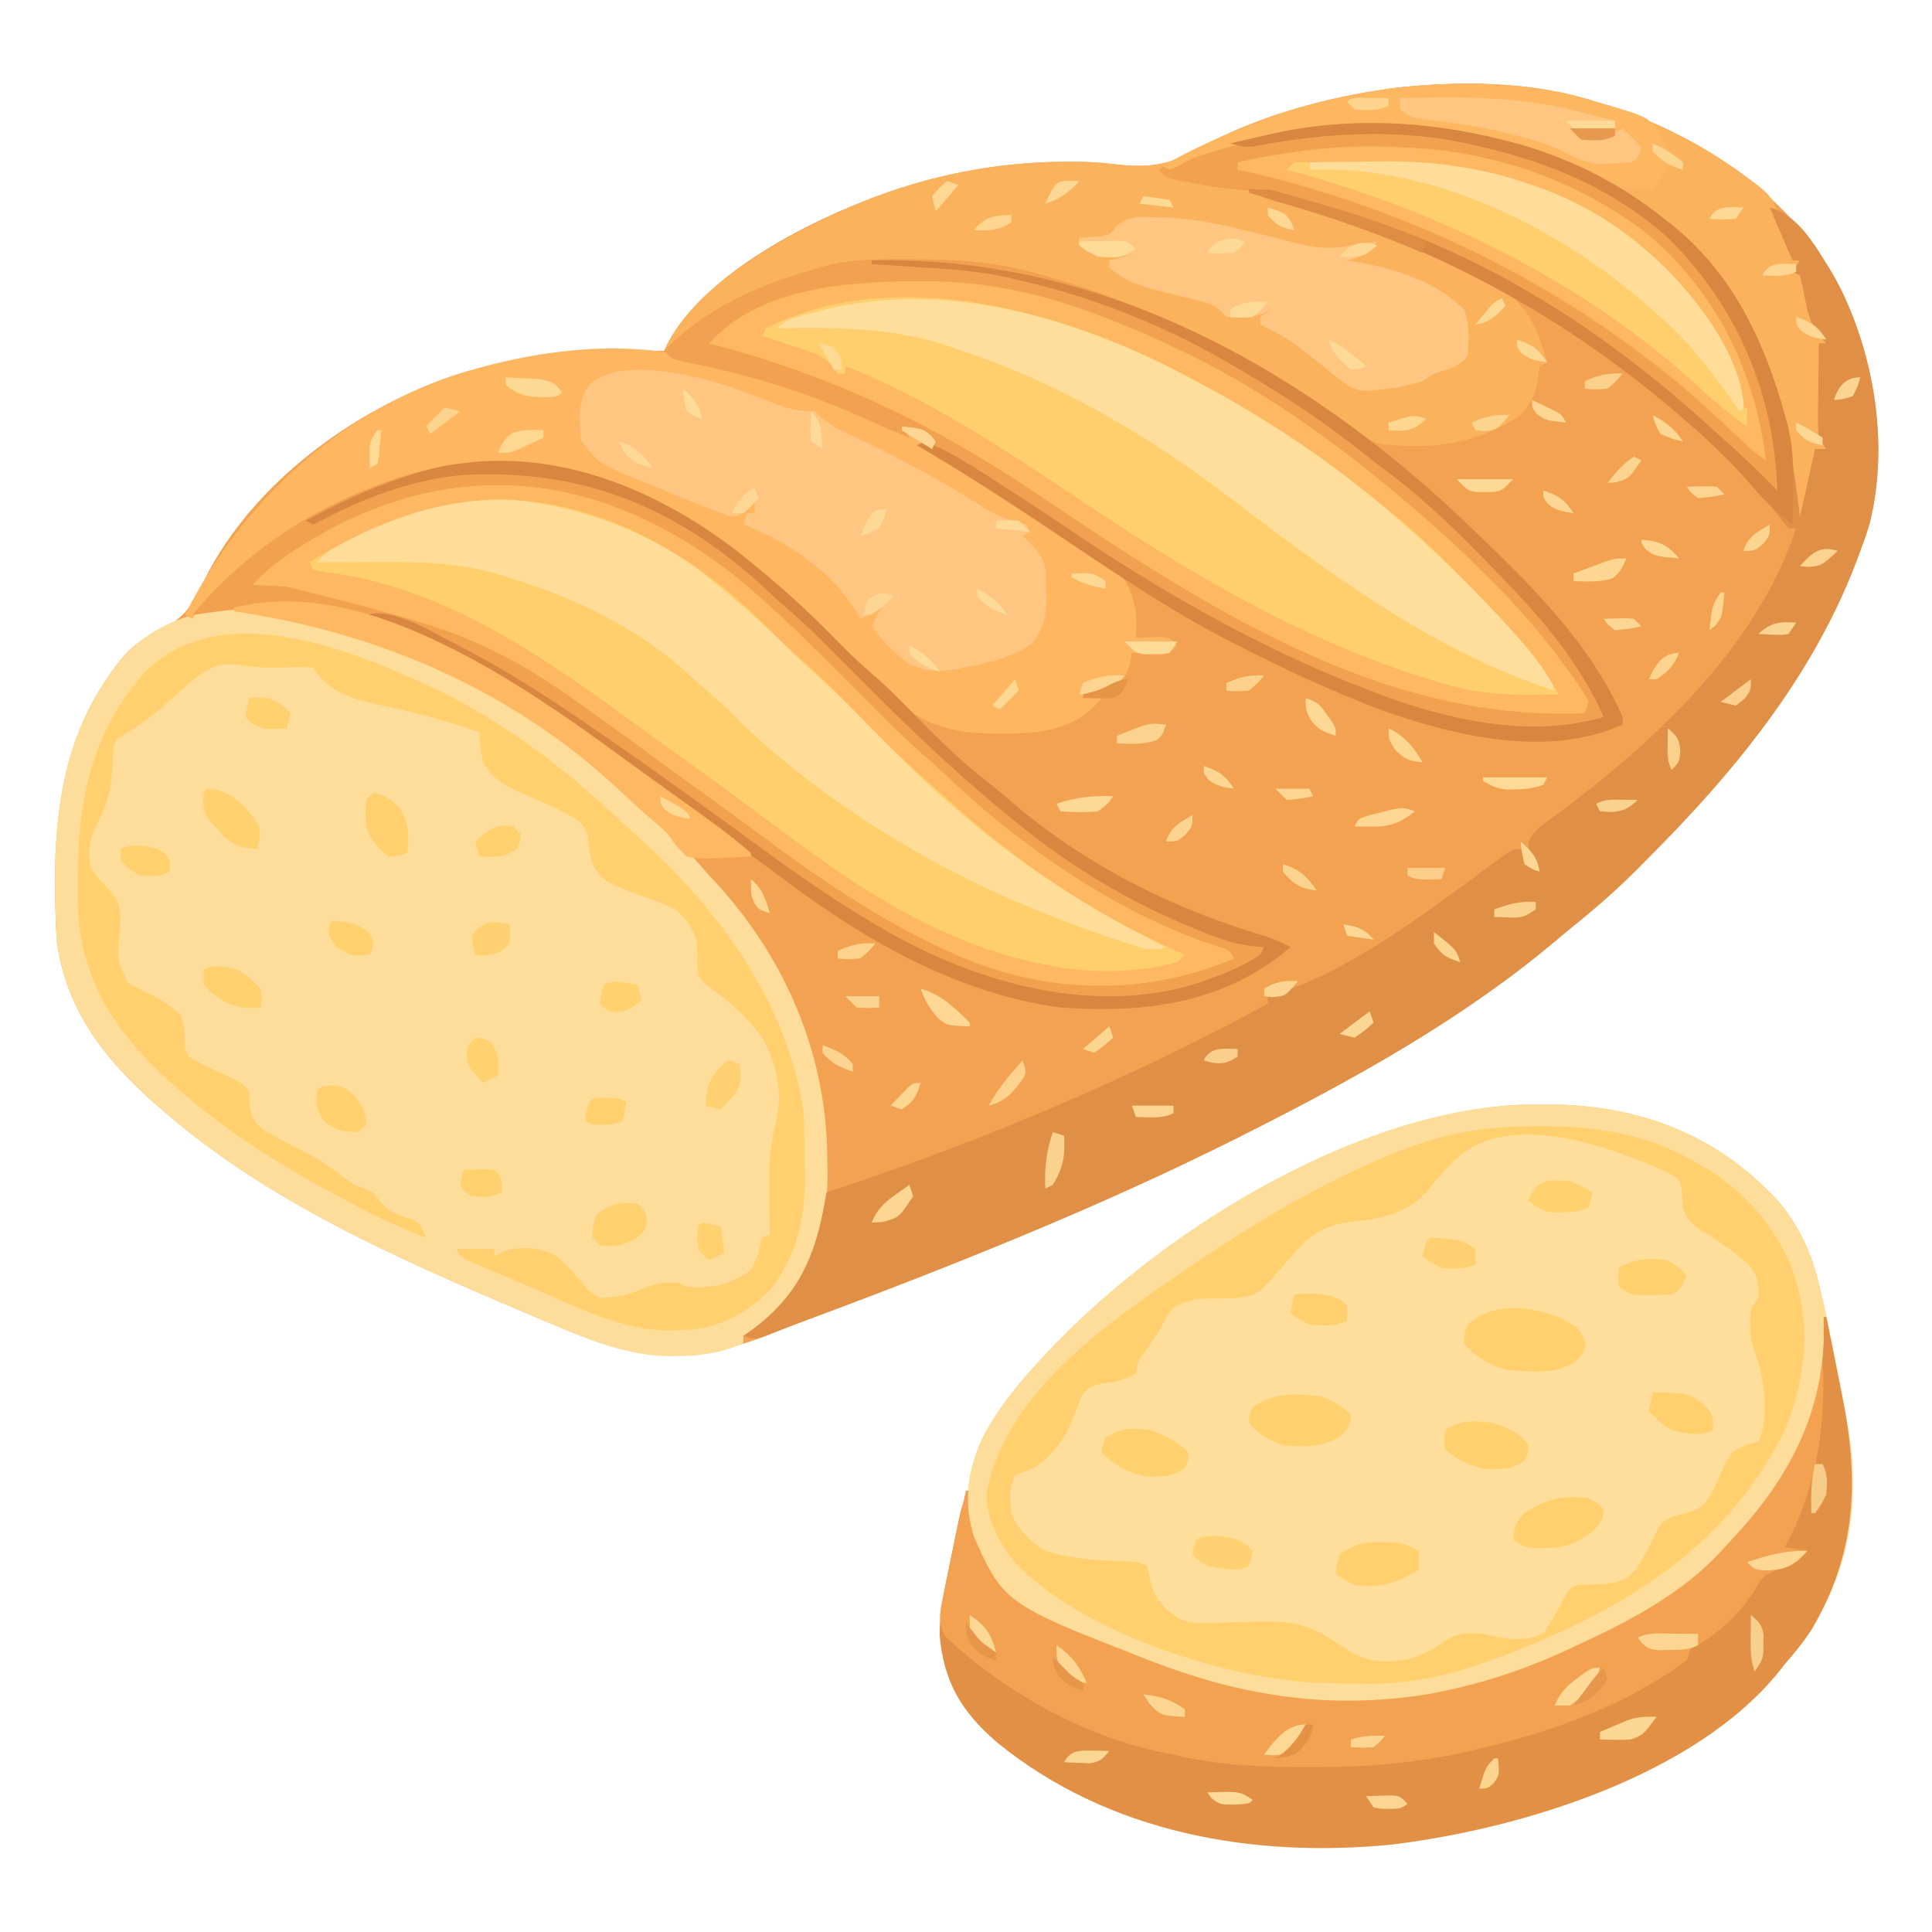 <?xml version="1.0" encoding="UTF-8"?>
<svg version="1.1" xmlns="http://www.w3.org/2000/svg" width="512" height="512">
<path d="M0 0 C0.663 0.209 1.325 0.418 2.008 0.633 C28.31 9.092 51.999 24.945 65.002 49.901 C74.352 69.575 78.042 94.27 71.383 115.273 C70.926 116.503 70.47 117.733 70 119 C69.597 120.089 69.597 120.089 69.187 121.2 C57.517 152.151 36.787 177.384 13.625 200.562 C12.756 201.444 11.887 202.325 10.992 203.232 C4.976 209.262 -1.344 214.694 -8 220 C-9.139 220.953 -10.275 221.909 -11.406 222.871 C-35.702 243.192 -63.841 258.783 -92 273 C-92.918 273.465 -93.837 273.929 -94.783 274.408 C-132.51 293.341 -172.167 309.091 -211.716 323.766 C-214.717 324.894 -217.697 326.062 -220.676 327.246 C-243.066 335.951 -260.562 330.842 -281.938 321.688 C-282.767 321.335 -283.597 320.983 -284.452 320.62 C-317.392 306.616 -351.669 291.591 -379 268 C-379.838 267.283 -380.676 266.567 -381.539 265.828 C-395.285 253.784 -405.653 240.53 -408 222 C-409.36 194.817 -408.464 169.003 -390.383 147.035 C-387.07 143.414 -383.954 141.432 -379.5 139.375 C-373.49 136.296 -371.579 132.388 -368.727 126.434 C-355.943 101.012 -329.333 81.619 -302.938 72.559 C-284.437 66.588 -266.342 65.516 -247 66 C-246.707 65.384 -246.414 64.767 -246.112 64.133 C-235.691 44.141 -204.032 29.135 -183.734 22.594 C-169.579 18.209 -155.717 15.946 -140.875 15.875 C-140.152 15.87 -139.429 15.866 -138.683 15.861 C-134.975 15.871 -131.371 16.033 -127.691 16.508 C-119.04 17.568 -113.413 16.932 -105.727 12.54 C-91.566 4.577 -74.06 -0.573 -58 -3 C-56.877 -3.179 -55.754 -3.358 -54.598 -3.543 C-36.895 -5.666 -16.99 -5.598 0 0 Z " fill="#F2A250" transform="translate(423,27)"/>
<path d="M0 0 C1.142 0.005 2.285 0.01 3.462 0.015 C25.276 0.317 44.576 6.934 60.25 22.312 C60.817 22.855 61.384 23.398 61.969 23.957 C72.014 34.51 74.93 48.66 77.562 62.438 C77.897 64.103 78.234 65.769 78.572 67.434 C79.503 72.053 80.389 76.68 81.25 81.312 C81.469 82.485 81.687 83.658 81.912 84.866 C85.604 105.717 82.292 124.325 70.418 142.047 C68.766 144.21 67.042 146.265 65.25 148.312 C64.732 148.972 64.214 149.632 63.68 150.312 C41.371 177.902 -4.587 191.917 -38.604 196.096 C-75.656 199.84 -113.949 193.101 -143.402 169.156 C-152.873 161.035 -157.645 153.12 -158.719 140.601 C-158.772 134.967 -157.633 129.552 -156.482 124.062 C-156.067 122.082 -155.673 120.099 -155.283 118.113 C-147.615 79.681 -126.649 58.843 -94.75 37.438 C-66.259 18.451 -35.259 -0.18 0 0 Z " fill="#FFDD9A" transform="translate(407.75,292.688)"/>
<path d="M0 0 C9.736 6.907 18.68 14.851 27.388 22.994 C29.652 25.095 31.958 27.112 34.314 29.107 C37.595 31.955 40.432 35.028 43.232 38.346 C44.41 39.726 45.621 41.079 46.865 42.4 C65.951 62.787 77.13 88.643 77.251 116.545 C77.282 118.285 77.282 118.285 77.314 120.061 C77.377 134.067 74.406 147.104 64.501 157.42 C61.505 160.374 58.996 162.07 55.001 163.42 C55.001 164.08 55.001 164.74 55.001 165.42 C49.21 167.947 43.987 168.744 37.689 168.795 C37.015 168.808 36.341 168.822 35.646 168.836 C22.628 168.725 10.806 163.136 -0.936 158.107 C-1.766 157.755 -2.595 157.403 -3.45 157.039 C-36.39 143.036 -70.667 128.011 -97.999 104.42 C-98.836 103.703 -99.674 102.986 -100.538 102.248 C-114.284 90.204 -124.652 76.95 -126.999 58.42 C-128.351 31.389 -127.619 5.119 -109.311 -16.58 C-82.264 -45.631 -26.785 -18.214 0 0 Z " fill="#FEDD9A" transform="translate(141.999,190.58)"/>
<path d="M0 0 C0.663 0.209 1.325 0.418 2.008 0.633 C16.027 5.142 29.299 11.793 41 20.75 C41.594 21.198 42.188 21.645 42.799 22.106 C45.269 24.09 46.839 25.451 47.746 28.535 C47.872 29.755 47.872 29.755 48 31 C48.644 32.581 49.332 34.145 50.062 35.688 C52 39.79 52 39.79 52 42 C52.66 42 53.32 42 54 42 C54 43.32 54 44.64 54 46 C54.542 48.204 55.153 50.391 55.812 52.562 C56.149 53.698 56.485 54.834 56.832 56.004 C57.943 58.853 58.789 60.017 61 62 C61 62.66 61 63.32 61 64 C60.34 64 59.68 64 59 64 C59.139 68.104 59.287 72.208 59.438 76.312 C59.477 77.48 59.516 78.647 59.557 79.85 C59.599 80.968 59.64 82.086 59.684 83.238 C59.72 84.27 59.757 85.302 59.795 86.365 C59.902 89.107 59.902 89.107 61 92 C60.01 92 59.02 92 58 92 C57.963 92.69 57.925 93.379 57.887 94.09 C57.439 100.486 56.344 106.031 54 112 C53.67 112 53.34 112 53 112 C52.853 110.238 52.853 110.238 52.703 108.441 C50.063 79.136 41.228 51.074 17.999 31.587 C2.277 19.004 -15.294 12.689 -35 9 C-35.814 8.83 -36.628 8.66 -37.467 8.485 C-44.176 7.144 -50.602 6.651 -57.438 6.688 C-58.464 6.689 -59.49 6.69 -60.547 6.691 C-70.534 6.815 -80.196 8.178 -90 10 C-88.886 9.856 -87.772 9.711 -86.625 9.562 C-50.472 5.095 -14.085 9.104 15.374 32.079 C24.342 39.359 31.296 47.986 37 58 C37.675 59.181 37.675 59.181 38.363 60.387 C45.594 73.93 49.213 88.653 49 104 C44.996 100.678 41.217 97.268 37.562 93.562 C33.534 89.493 29.368 85.699 25 82 C24.152 81.263 23.304 80.525 22.43 79.766 C9.602 68.79 -4.297 59.283 -19 51 C-19.649 50.633 -20.297 50.266 -20.966 49.888 C-42.364 37.901 -64.443 30.407 -88 24 C-87.404 24.175 -86.809 24.349 -86.195 24.529 C-69.382 29.506 -52.998 35.358 -37.182 42.954 C-35.784 43.624 -34.382 44.285 -32.975 44.933 C-23.9 49.122 -18.684 53.198 -14.984 62.574 C-14.249 64.704 -13.586 66.826 -13 69 C-13.99 69.495 -13.99 69.495 -15 70 C-15.124 71.052 -15.248 72.104 -15.375 73.188 C-16.092 77.563 -17.149 79.624 -20 83 C-31.583 90.649 -43.166 92.248 -56.781 90.68 C-63.598 89.066 -68.8 84.783 -74.312 80.68 C-109.396 54.775 -156.163 37.783 -199.993 43.382 C-205.512 44.406 -210.753 46.025 -216 48 C-216.713 48.262 -217.426 48.525 -218.161 48.795 C-227.438 52.294 -235.238 56.758 -243 63 C-244.33 64.004 -245.662 65.006 -247 66 C-238.743 46.935 -209.818 32.814 -191.641 25.344 C-175.087 19.234 -158.548 15.959 -140.875 15.875 C-140.152 15.87 -139.429 15.866 -138.683 15.861 C-134.975 15.871 -131.371 16.033 -127.691 16.508 C-119.04 17.568 -113.413 16.932 -105.727 12.54 C-91.566 4.577 -74.06 -0.573 -58 -3 C-56.877 -3.179 -55.754 -3.358 -54.598 -3.543 C-36.895 -5.666 -16.99 -5.598 0 0 Z " fill="#FBB25C" transform="translate(423,27)"/>
<path d="M0 0 C0.727 0.182 1.453 0.364 2.202 0.551 C17.244 4.467 30.877 11.25 43 21 C43.681 21.517 44.361 22.034 45.062 22.566 C68.954 41.786 75.787 71.086 79 100 C80.32 94.06 81.64 88.12 83 82 C83.99 82 84.98 82 86 82 C85.34 81.01 84.68 80.02 84 79 C83.773 76.365 83.773 76.365 83.805 73.238 C83.811 72.12 83.818 71.002 83.824 69.85 C83.841 68.682 83.858 67.515 83.875 66.312 C83.884 65.134 83.893 63.955 83.902 62.74 C83.926 59.827 83.959 56.913 84 54 C84.66 54 85.32 54 86 54 C85.374 53.314 84.747 52.628 84.102 51.922 C81.734 48.63 81.119 46.21 80.375 42.25 C79.976 40.155 79.531 38.066 79 36 C78.34 35.67 77.68 35.34 77 35 C77.66 34.01 78.32 33.02 79 32 C78.34 32 77.68 32 77 32 C75.02 27.38 73.04 22.76 71 18 C78.872 19.968 83.528 28.944 87.688 35.562 C98.518 54.907 102.816 80.11 97.5 101.75 C96.727 104.187 95.889 106.603 95 109 C94.597 110.089 94.597 110.089 94.187 111.2 C82.517 142.151 61.787 167.384 38.625 190.562 C37.756 191.444 36.887 192.325 35.992 193.232 C29.976 199.262 23.656 204.694 17 210 C15.861 210.953 14.725 211.909 13.594 212.871 C-10.702 233.192 -38.841 248.783 -67 263 C-67.918 263.465 -68.837 263.929 -69.783 264.408 C-107.632 283.403 -147.404 299.135 -187.068 313.895 C-188.886 314.58 -190.698 315.282 -192.499 316.012 C-197.694 318.102 -197.694 318.102 -201 317 C-200.504 316.66 -200.007 316.319 -199.496 315.969 C-186.771 306.889 -181.996 296.434 -179.361 281.171 C-179.182 280.096 -179.182 280.096 -179 279 C-178.209 278.74 -177.417 278.48 -176.602 278.212 C-136.984 265.113 -98.7 248.912 -62 229 C-62 228.34 -62 227.68 -62 227 C-61.157 226.776 -61.157 226.776 -60.297 226.547 C-38.825 219.829 -17.847 203.194 0.168 189.965 C3 188 3 188 5 188 C6.019 189.655 7.018 191.323 8 193 C8.66 193.33 9.32 193.66 10 194 C9.484 193.093 8.969 192.185 8.438 191.25 C7 188 7 188 7.059 186.074 C8.496 182.908 10.824 181.583 13.625 179.562 C39.858 160.076 67.489 134.926 78 103 C77.34 103 76.68 103 76 103 C74.652 101.464 73.373 99.868 72.125 98.25 C64.68 88.946 56.161 80.616 47 73 C46.486 72.561 45.972 72.123 45.442 71.671 C29.654 58.221 12.437 46.523 -6 37 C-7.053 36.454 -7.053 36.454 -8.127 35.897 C-26.83 26.333 -46.77 19.538 -67 14 C-63.515 12.798 -61.35 13.216 -57.852 14.258 C-56.854 14.551 -55.856 14.844 -54.828 15.146 C-53.771 15.469 -52.714 15.792 -51.625 16.125 C-50.534 16.453 -49.444 16.782 -48.32 17.12 C-45.209 18.066 -42.103 19.029 -39 20 C-37.957 20.321 -37.957 20.321 -36.894 20.649 C-2.426 31.431 28.53 51.839 55 76 C56.708 77.521 58.416 79.042 60.125 80.562 C64.573 84.56 68.825 88.72 73 93 C72.208 67.648 62.736 44.989 44.809 26.773 C30.687 13.687 13.498 6.301 -5 2 C-5.679 1.835 -6.357 1.67 -7.057 1.5 C-24.851 -2.722 -43.529 -2.087 -61.452 1.02 C-62.258 1.159 -63.064 1.298 -63.895 1.441 C-64.594 1.572 -65.294 1.703 -66.015 1.838 C-68.229 2.019 -69.888 1.648 -72 1 C-69.189 0.348 -66.376 -0.297 -63.562 -0.938 C-62.779 -1.12 -61.996 -1.302 -61.189 -1.49 C-40.939 -6.074 -20.043 -5.043 0 0 Z " fill="#E09046" transform="translate(398,37)"/>
<path d="M0 0 C0.33 0 0.66 0 1 0 C2.018 4.954 3.014 9.912 3.991 14.874 C4.324 16.554 4.664 18.232 5.009 19.909 C9.727 42.857 9.205 62.393 -3 83 C-5.143 86.199 -7.467 89.105 -10 92 C-10.518 92.66 -11.036 93.32 -11.57 94 C-33.879 121.59 -79.837 135.604 -113.854 139.783 C-150.906 143.528 -189.199 136.788 -218.652 112.844 C-228.096 104.745 -232.901 96.825 -233.978 84.337 C-234.017 78.481 -232.814 72.853 -231.622 67.145 C-231.184 65.044 -230.769 62.94 -230.357 60.834 C-228.133 49.721 -228.133 49.721 -226 46 C-225.853 47.052 -225.853 47.052 -225.703 48.125 C-224.644 54.844 -223.415 61.659 -218.371 66.594 C-217 68 -217 68 -217 70 C-216.42 70.268 -215.84 70.536 -215.242 70.812 C-212.963 72.02 -211.152 73.409 -209.125 75 C-180.514 95.12 -138.365 105.777 -103.75 99.875 C-101.139 99.297 -98.578 98.694 -96 98 C-95.337 97.823 -94.674 97.645 -93.991 97.462 C-69.393 90.593 -45.405 78.847 -27 61 C-26.328 60.402 -25.657 59.804 -24.965 59.188 C-8.039 43.574 -1.461 22.373 0 0 Z " fill="#E19046" transform="translate(483,349)"/>
<path d="M0 0 C12.761 10.698 24.458 22.538 36.149 34.373 C40.915 39.187 45.711 43.897 50.866 48.299 C53.071 50.196 55.177 52.186 57.289 54.186 C64.048 60.569 71.088 66.375 78.625 71.812 C79.173 72.211 79.721 72.61 80.285 73.021 C94.82 83.493 111.112 92.662 128.273 97.945 C130.625 98.812 130.625 98.812 131.625 100.812 C108.865 110.293 84.575 110.406 61.523 101.348 C41.55 93.098 24.235 81.486 7.005 68.584 C2.48 65.216 -2.103 61.929 -6.682 58.635 C-10.386 55.97 -14.084 53.298 -17.766 50.602 C-64.349 16.24 -64.349 16.24 -119.375 2.25 C-120.68 2.185 -120.68 2.185 -122.012 2.119 C-124.133 2.014 -126.254 1.913 -128.375 1.812 C-124.877 -1.9 -121.264 -4.84 -116.938 -7.562 C-116.326 -7.948 -115.714 -8.334 -115.083 -8.731 C-75.42 -33.325 -35.773 -28.408 0 0 Z " fill="#FFCF6C" transform="translate(195.375,153.188)"/>
<path d="M0 0 C2.316 0.708 4.647 1.318 6.992 1.922 C22.034 5.868 36.247 11.549 50.086 18.637 C49.756 17.977 49.426 17.317 49.086 16.637 C54.624 17.253 54.624 17.253 56.961 19.2 C57.332 19.674 57.703 20.148 58.086 20.637 C57.756 21.297 57.426 21.957 57.086 22.637 C58.098 23.23 58.098 23.23 59.131 23.836 C62.607 25.955 65.988 28.197 69.371 30.461 C70.068 30.927 70.765 31.392 71.483 31.871 C73.706 33.354 75.927 34.839 78.148 36.325 C80.338 37.787 82.528 39.249 84.719 40.711 C86.148 41.666 87.576 42.622 89.003 43.58 C92.222 45.74 95.447 47.879 98.723 49.95 C99.795 50.636 100.868 51.321 101.973 52.028 C103.366 52.9 103.366 52.9 104.788 53.791 C108.697 56.932 110.147 60.811 111.086 65.637 C111.33 68.085 111.3 70.173 111.086 72.637 C111.712 72.614 112.339 72.591 112.984 72.567 C113.802 72.549 114.619 72.531 115.461 72.512 C116.273 72.489 117.085 72.466 117.922 72.442 C120.086 72.637 120.086 72.637 122.086 74.637 C120.086 76.637 120.086 76.637 117.703 76.833 C116.798 76.809 115.893 76.786 114.961 76.762 C114.051 76.744 113.141 76.726 112.203 76.708 C111.504 76.684 110.806 76.661 110.086 76.637 C109.88 77.689 109.673 78.741 109.461 79.825 C108.225 84.181 105.694 85.949 102.086 88.637 C100.879 89.937 100.879 89.937 99.648 91.262 C91.628 98.696 80.497 98.161 70.246 97.958 C58.841 97.444 50.916 93.413 43.201 85.144 C42.722 84.618 42.243 84.093 41.75 83.551 C39.611 81.211 37.51 79.162 35.086 77.137 C31.622 74.196 28.453 71.004 25.273 67.762 C19.86 62.284 14.192 57.342 8.086 52.637 C7.531 52.2 6.975 51.763 6.403 51.313 C-16.387 33.441 -40.894 25.064 -70.037 27.839 C-94.854 31.29 -121.867 46.531 -137.914 65.637 C-138.409 66.627 -138.409 66.627 -138.914 67.637 C-139.574 67.307 -140.234 66.977 -140.914 66.637 C-126.083 37.071 -101.386 14.021 -69.852 3.196 C-47.695 -3.954 -22.487 -7.129 0 0 Z " fill="#FEB760" transform="translate(189.914,96.363)"/>
<path d="M0 0 C0.697 -0.006 1.393 -0.013 2.111 -0.02 C15.849 -0.097 28.653 2.13 41.688 6.625 C42.572 6.926 43.457 7.227 44.368 7.538 C53.286 10.644 61.88 14.323 70.375 18.438 C71.065 18.769 71.755 19.101 72.465 19.443 C94.71 30.295 114.743 45.269 133.375 61.438 C134.17 62.119 134.966 62.801 135.785 63.504 C149.215 75.275 161.903 87.947 172.375 102.438 C173.38 103.803 173.38 103.803 174.406 105.195 C177.501 109.571 177.501 109.571 178.375 111.438 C178.045 112.427 177.715 113.418 177.375 114.438 C122.77 116.646 76.016 85.802 32.25 56.312 C5.038 38.023 -22.803 24.59 -54.625 16.438 C-41.837 1.71 -18.031 0.093 0 0 Z " fill="#FECF6C" transform="translate(242.625,74.562)"/>
<path d="M0 0 C1.142 0.005 2.285 0.01 3.462 0.015 C25.276 0.317 44.576 6.934 60.25 22.312 C60.817 22.855 61.384 23.398 61.969 23.957 C70.903 33.343 75.666 46.625 75.562 59.438 C75.555 60.54 75.555 60.54 75.548 61.665 C75.087 83.531 65.053 100.845 50.25 116.312 C49.576 117.061 48.902 117.81 48.207 118.582 C37.713 129.825 24.048 136.925 10.25 143.312 C9.599 143.618 8.948 143.923 8.278 144.238 C-26.719 160.556 -61.266 162.539 -97.75 149.312 C-141.56 132.618 -141.56 132.618 -149.625 114.625 C-152.597 105.475 -151.241 96.631 -147.227 88.086 C-142.817 79.803 -137.196 73.104 -130.75 66.312 C-129.977 65.486 -129.203 64.66 -128.406 63.809 C-97.667 31.921 -45.148 -0.231 0 0 Z M-21.812 14.438 C-22.476 15.055 -23.14 15.672 -23.824 16.309 C-25.726 18.288 -27.413 20.356 -29.125 22.5 C-34.753 29.038 -41.578 30.264 -49.875 31.125 C-58.153 32.164 -61.521 35.531 -66.762 41.668 C-74.206 50.36 -74.206 50.36 -79.75 51.312 C-81.595 51.367 -83.441 51.42 -85.287 51.453 C-91.422 51.42 -91.422 51.42 -96.844 53.832 C-98.388 55.915 -99.56 58.01 -100.75 60.312 C-101.862 61.946 -102.987 63.571 -104.125 65.188 C-106.201 68.011 -106.201 68.011 -106.75 71.312 C-109.657 72.945 -111.957 73.52 -115.25 73.875 C-118.112 74.469 -119.347 74.738 -121.047 77.16 C-121.696 78.71 -122.3 80.28 -122.863 81.863 C-125.021 87.823 -128.4 92.835 -133.75 96.312 C-135.411 96.992 -137.077 97.662 -138.75 98.312 C-140.349 101.51 -140.113 104.834 -139.75 108.312 C-137.918 112.688 -134.77 115.835 -130.75 118.312 C-125.079 120.035 -119.777 120.663 -113.875 120.875 C-105.995 121.19 -105.995 121.19 -103.75 122.312 C-103.482 123.55 -103.214 124.787 -102.938 126.062 C-101.807 131.031 -99.274 133.694 -94.989 136.442 C-91.981 137.612 -89.519 137.468 -86.297 137.367 C-85.037 137.343 -83.778 137.318 -82.48 137.293 C-79.842 137.223 -77.204 137.145 -74.566 137.059 C-67.039 136.928 -62.119 137.198 -55.75 141.312 C-54.567 142.03 -54.567 142.03 -53.359 142.762 C-52.109 143.594 -50.859 144.428 -49.609 145.262 C-44.791 147.985 -38.956 148.129 -33.664 146.781 C-30.242 145.575 -27.666 144.253 -24.688 142.125 C-20.502 139.542 -17.095 139.819 -12.375 140.812 C-7.656 141.711 -2.685 142.549 1.5 139.875 C3.614 136.78 5.389 133.57 7.102 130.238 C8.25 128.312 8.25 128.312 10.25 127.312 C12.166 127.261 14.083 127.221 16 127.188 C20.262 126.851 22.814 126.586 25.688 123.312 C27.156 121.259 28.293 119.224 29.398 116.953 C32.439 110.709 32.439 110.709 35.422 109.25 C37 108.796 38.585 108.365 40.176 107.957 C43.473 106.932 44.507 105.238 46.25 102.312 C46.612 101.507 46.974 100.701 47.348 99.871 C50.947 91.921 50.947 91.921 55 90.312 C56.072 89.983 57.145 89.653 58.25 89.312 C61.23 83.353 59.774 72.994 57.75 66.875 C57.478 66.102 57.206 65.328 56.926 64.531 C55.843 60.975 55.926 58.009 56.25 54.312 C56.91 53.322 57.57 52.333 58.25 51.312 C58.389 47.697 58.11 45.319 55.711 42.512 C51.523 38.749 46.944 35.678 42.133 32.77 C39.902 31.043 39.194 29.967 38.25 27.312 C38.13 25.57 38.13 25.57 38.008 23.793 C37.597 20.134 37.597 20.134 34.617 18.238 C20.045 11.506 -7.714 1.114 -21.812 14.438 Z " fill="#FFD06D" transform="translate(407.75,292.688)"/>
<path d="M0 0 C0.33 0 0.66 0 1 0 C1.999 16.935 -0.737 33.986 -9 49 C-6.03 49.495 -6.03 49.495 -3 50 C-5.434 52.92 -6.742 53.936 -10.5 54.875 C-14.224 56.072 -14.907 56.813 -16.785 60.086 C-21.209 67.056 -26.752 72.225 -34 76 C-34.33 76.99 -34.66 77.98 -35 79 C-51.733 91.276 -71.176 98.111 -91.188 102.75 C-92.041 102.949 -92.894 103.147 -93.773 103.352 C-107.462 106.373 -120.851 107.376 -134.812 107.312 C-135.602 107.311 -136.392 107.31 -137.206 107.309 C-148.741 107.276 -159.747 106.715 -171 104 C-172.009 103.807 -173.019 103.613 -174.059 103.414 C-195.011 99.036 -215.943 87.301 -231.43 72.711 C-233.644 68.889 -232.888 65.93 -232 61.812 C-231.851 61.036 -231.703 60.26 -231.55 59.459 C-231.062 56.966 -230.536 54.483 -230 52 C-229.818 51.143 -229.636 50.286 -229.448 49.403 C-228.347 44.257 -227.193 39.125 -226 34 C-225.67 34 -225.34 34 -225 34 C-224.853 35.052 -224.853 35.052 -224.703 36.125 C-223.644 42.844 -222.415 49.659 -217.371 54.594 C-216 56 -216 56 -216 58 C-215.42 58.268 -214.84 58.536 -214.242 58.812 C-211.963 60.02 -210.152 61.409 -208.125 63 C-179.514 83.12 -137.365 93.777 -102.75 87.875 C-100.139 87.297 -97.578 86.694 -95 86 C-94.337 85.823 -93.674 85.645 -92.991 85.462 C-68.393 78.593 -44.405 66.847 -26 49 C-25.328 48.402 -24.657 47.804 -23.965 47.188 C-10.706 34.957 -2.477 17.766 0 0 Z " fill="#F2A251" transform="translate(482,361)"/>
<path d="M0 0 C4.204 1.472 8.378 3.018 12.517 4.662 C16.616 6.266 19.571 7.041 24 7 C24.43 7.439 24.86 7.877 25.303 8.329 C27.43 10.423 29.586 11.428 32.277 12.715 C33.339 13.231 34.401 13.747 35.495 14.278 C36.631 14.826 37.767 15.373 38.938 15.938 C48.459 20.592 57.647 25.528 66.592 31.217 C70.011 33.362 73.065 35.176 76.988 36.207 C77.982 36.469 78.976 36.73 80 37 C80.33 37.66 80.66 38.32 81 39 C80.01 39.495 80.01 39.495 79 40 C79.804 40.784 80.609 41.568 81.438 42.375 C85.376 46.409 85.184 48.672 85.25 54.25 C85.276 55.555 85.302 56.859 85.328 58.203 C84.977 62.27 84.213 64.592 82 68 C76.758 72.383 69.805 73.698 63.25 74.938 C62.529 75.078 61.809 75.219 61.066 75.364 C56.449 76.131 53.265 75.928 49 74 C45.032 71.063 41.94 67.958 39 64 C40.875 60.125 40.875 60.125 42 59 C40.02 59.99 38.04 60.98 36 62 C35.609 61.287 35.219 60.574 34.816 59.84 C27.791 48.855 16.943 41.673 5 37 C5.33 36.01 5.66 35.02 6 34 C6.66 34 7.32 34 8 34 C8 33.01 8 32.02 8 31 C7.361 31.722 6.721 32.444 6.062 33.188 C3 35 3 35 1.198 34.71 C0.518 34.459 -0.162 34.208 -0.863 33.949 C-1.659 33.658 -2.454 33.367 -3.274 33.067 C-4.173 32.715 -5.073 32.363 -6 32 C-7.019 31.602 -8.038 31.204 -9.088 30.795 C-12.489 29.437 -15.87 28.036 -19.25 26.625 C-20.408 26.156 -21.565 25.687 -22.758 25.203 C-33.104 20.878 -33.104 20.878 -37 16 C-37.33 15.67 -37.66 15.34 -38 15 C-38.526 9.94 -39.017 4.772 -36.125 0.375 C-28.993 -7.596 -8.931 -2.715 0 0 Z " fill="#FEC680" transform="translate(192,102)"/>
<path d="M0 0 C17.449 8.75 32.47 20.483 46.627 33.806 C48.137 35.213 49.667 36.595 51.206 37.971 C72.656 57.192 90.902 81.995 95.108 111.186 C95.345 115.601 95.339 120.015 95.358 124.436 C95.389 126.201 95.389 126.201 95.42 128.002 C95.471 139.414 93.187 149.034 86.108 158.186 C78.981 165.092 71.542 168.721 61.608 168.686 C60.907 168.714 60.205 168.743 59.483 168.772 C46.622 168.817 33.567 161.913 21.932 156.937 C19.69 155.98 17.442 155.037 15.194 154.094 C13.761 153.486 12.329 152.877 10.897 152.268 C10.227 151.988 9.558 151.707 8.868 151.419 C4.223 149.416 4.223 149.416 3.108 147.186 C6.408 147.186 9.708 147.186 13.108 147.186 C13.108 147.846 13.108 148.506 13.108 149.186 C13.603 148.856 14.098 148.526 14.608 148.186 C19.264 146.323 23.52 146.667 28.17 148.186 C31.582 150.509 33.908 153.153 36.495 156.346 C38.165 158.411 38.165 158.411 41.108 160.186 C45.606 159.961 48.582 159.412 52.733 157.623 C56.213 156.141 58.377 155.839 62.108 156.186 C62.768 156.516 63.428 156.846 64.108 157.186 C70.792 157.639 75.297 156.814 80.92 152.936 C82.729 150.271 83.252 147.267 84.108 144.186 C84.768 143.856 85.428 143.526 86.108 143.186 C86.097 142.566 86.087 141.947 86.076 141.309 C86.034 138.456 86.008 135.602 85.983 132.748 C85.966 131.774 85.949 130.801 85.932 129.797 C85.896 124.324 86.306 119.43 87.641 114.123 C89.594 106.027 88.148 98.358 84.108 91.186 C80.229 85.639 75.367 81.595 69.928 77.631 C68.108 76.186 68.108 76.186 67.108 74.186 C66.95 71.493 66.854 68.804 66.78 66.108 C65.889 62.233 64.082 59.726 61.108 57.186 C58.593 55.981 56.348 55.049 53.733 54.186 C42.132 49.888 42.132 49.888 39.108 45.186 C38.438 42.612 38.055 40.207 37.885 37.553 C36.68 33.881 34.429 33.038 31.108 31.186 C27.52 29.445 23.874 27.845 20.209 26.274 C15.746 24.268 12.585 22.606 10.108 18.186 C9.521 15.483 9.296 12.961 9.108 10.186 C0.672 7.381 -7.672 4.943 -16.392 3.186 C-23.964 1.623 -30.346 0.004 -34.892 -6.814 C-38.139 -7.143 -38.139 -7.143 -41.892 -6.939 C-46.462 -6.801 -50.755 -6.864 -55.267 -7.689 C-60.179 -8.249 -62.817 -6.617 -66.677 -3.693 C-69.714 -1.117 -72.679 1.53 -75.611 4.225 C-78.599 6.793 -81.8 8.882 -85.142 10.959 C-87.038 12.081 -87.038 12.081 -87.892 14.186 C-87.997 16.164 -88.076 18.143 -88.142 20.123 C-88.461 25.015 -89.273 28.61 -91.455 32.998 C-93.879 37.883 -94.888 40.755 -93.892 46.186 C-92.544 48.185 -91.108 49.845 -89.4 51.545 C-86.394 54.816 -85.871 56.517 -86.013 61.084 C-86.067 61.808 -86.12 62.532 -86.175 63.279 C-86.831 70.293 -86.831 70.293 -84.142 76.459 C-81.786 77.964 -79.465 79.097 -76.892 80.186 C-74.233 81.689 -72.247 83.175 -69.892 85.186 C-69.017 88.748 -69.017 88.748 -68.892 92.186 C-68.943 94.242 -68.943 94.242 -67.892 96.186 C-65.572 97.576 -63.405 98.713 -60.955 99.811 C-54.093 102.985 -54.093 102.985 -51.892 105.186 C-51.841 106.54 -51.801 107.894 -51.767 109.248 C-51.232 111.978 -50.604 113.62 -48.397 115.374 C-44.378 117.906 -40.118 119.987 -35.882 122.125 C-32.351 124.008 -29.197 126.377 -26.005 128.776 C-23.891 130.295 -23.891 130.295 -21.236 131.225 C-18.892 132.186 -18.892 132.186 -17.08 134.623 C-14.475 137.674 -12.476 138.281 -8.697 139.315 C-6.315 140.464 -5.964 141.835 -4.892 144.186 C-12.733 141.286 -20.045 137.661 -27.392 133.686 C-28.528 133.072 -29.665 132.458 -30.835 131.826 C-43.831 124.709 -56.561 116.787 -67.892 107.186 C-69.081 106.178 -69.081 106.178 -70.294 105.151 C-85.135 92.185 -95.447 79.061 -97.178 58.847 C-97.292 55.496 -97.309 52.164 -97.267 48.811 C-97.258 47.63 -97.248 46.45 -97.239 45.234 C-96.909 26.173 -92.353 8.21 -79.142 -6.064 C-58.191 -26.289 -22.345 -10.763 0 0 Z " fill="#FFD06D" transform="translate(117.892,183.814)"/>
<path d="M0 0 C1.977 1.56 3.934 3.145 5.875 4.75 C6.445 5.22 7.015 5.69 7.602 6.174 C14.235 11.67 20.665 17.281 26.617 23.52 C28.478 25.358 30.364 27.036 32.352 28.73 C38.921 34.429 44.922 40.742 51.03 46.925 C57.126 53.09 63.217 59.183 69.875 64.75 C70.476 65.263 71.077 65.776 71.696 66.304 C88.136 80.261 105.597 91.131 124.875 100.75 C120.644 102.16 117.518 100.653 113.438 99.312 C112.168 98.9 112.168 98.9 110.873 98.479 C80.854 88.529 52.752 74.336 27.875 54.75 C26.919 53.998 25.962 53.247 24.977 52.473 C19.948 48.443 15.26 44.271 10.77 39.652 C8.242 37.114 5.568 34.781 2.848 32.453 C1.584 31.362 0.34 30.249 -0.879 29.109 C-14.74 16.296 -31.131 8.411 -49 2.875 C-49.963 2.576 -50.926 2.278 -51.918 1.97 C-63.032 -1.324 -73.69 -1.382 -85.188 -1.312 C-86.64 -1.307 -88.092 -1.303 -89.545 -1.299 C-93.072 -1.288 -96.598 -1.271 -100.125 -1.25 C-74.714 -28.192 -26.478 -19.308 0 0 Z " fill="#FFDD99" transform="translate(184.125,150.25)"/>
<path d="M0 0 C0.562 0.459 1.124 0.918 1.703 1.391 C9.207 7.555 16.262 14.051 23.031 21.017 C25.876 23.935 28.771 26.707 31.863 29.363 C36.424 33.299 40.6 37.573 44.812 41.875 C50.47 47.592 56.098 53.055 62.445 58.004 C65.293 60.229 68.011 62.58 70.75 64.938 C90.232 81.085 112.51 92.06 136.708 99.229 C138.933 99.978 140.931 100.897 143 102 C125.484 117.008 104.33 119.627 82 118 C54.615 114.315 29.971 100.071 8.261 83.7 C5.175 81.379 2.061 79.098 -1.052 76.814 C-6.621 72.725 -12.173 68.615 -17.719 64.496 C-65.37 27.044 -65.37 27.044 -122.375 11.812 C-123.152 11.812 -123.929 11.811 -124.73 11.811 C-132.58 11.881 -140.249 12.817 -148 14 C-131.425 -6.4 -106.281 -20.619 -80.543 -25.68 C-49.06 -28.526 -24.079 -19.815 0 0 Z M-132 5 C-132 5.33 -132 5.66 -132 6 C-130.134 6.073 -130.134 6.073 -128.23 6.148 C-93.153 7.656 -66.385 23.183 -38 43 C-36.951 43.731 -36.951 43.731 -35.88 44.477 C-32.48 46.857 -29.11 49.276 -25.756 51.722 C-23.784 53.157 -21.805 54.581 -19.824 56.004 C-12.727 61.107 -5.656 66.243 1.371 71.443 C33.525 95.235 65.456 115.412 107.133 111.723 C114.458 110.601 121.188 107.838 128 105 C126.46 101.92 123.476 101.666 120.375 100.625 C96.891 92.219 76.549 78.424 58 62 C57.188 61.287 56.376 60.574 55.539 59.84 C53.002 57.585 50.498 55.298 48 53 C47.472 52.517 46.944 52.034 46.4 51.537 C36.115 42.11 26.227 32.312 16.425 22.388 C-1.177 4.606 -21.244 -12.608 -46 -19 C-46.852 -19.223 -47.704 -19.446 -48.582 -19.676 C-77.932 -26.144 -109.855 -14.405 -132 5 Z " fill="#F2A14F" transform="translate(199,149)"/>
<path d="M0 0 C0.667 0.002 1.334 0.004 2.021 0.007 C12.472 0.061 22.372 0.596 32.5 3.312 C33.701 3.634 33.701 3.634 34.927 3.963 C78.634 15.969 116.972 39.995 149.5 71.312 C150.243 72.023 150.986 72.733 151.751 73.465 C166.476 87.616 181.153 102.343 189.5 121.312 C189.5 121.972 189.5 122.632 189.5 123.312 C169.884 132.336 144.527 126.372 125.022 119.27 C111.896 114.289 99.236 108.342 86.75 101.938 C85.334 101.217 85.334 101.217 83.89 100.482 C66.448 91.346 50.205 79.892 33.823 69.013 C23.529 62.182 13.162 55.558 2.5 49.312 C4.5 48.312 4.5 48.312 6.5 48.312 C3.444 45.725 3.444 45.725 -0.5 45.312 C-0.17 45.972 0.16 46.633 0.5 47.312 C-2.48 46.165 -5.395 44.917 -8.293 43.578 C-23.642 36.507 -38.852 31.38 -55.417 27.96 C-56.311 27.772 -57.204 27.584 -58.125 27.391 C-58.922 27.23 -59.718 27.069 -60.539 26.903 C-62.5 26.312 -62.5 26.312 -64.5 24.312 C-53.232 12.611 -38.947 6.64 -23.5 2.312 C-22.862 2.126 -22.225 1.94 -21.568 1.748 C-14.443 -0.112 -7.325 -0.032 0 0 Z M-52.5 22.312 C-51.821 22.493 -51.142 22.674 -50.443 22.86 C-19.595 31.126 7.409 43.835 33.783 61.766 C37.372 64.204 40.977 66.62 44.582 69.035 C45.279 69.503 45.977 69.97 46.695 70.452 C54.481 75.658 62.399 80.613 70.5 85.312 C71.151 85.691 71.801 86.069 72.472 86.459 C76.431 88.749 80.417 90.983 84.43 93.177 C85.837 93.949 87.24 94.727 88.641 95.511 C106.874 105.702 126.015 113.985 146.5 118.312 C147.695 118.671 148.89 119.029 150.121 119.398 C155.833 120.844 161.649 120.525 167.5 120.438 C168.656 120.428 169.813 120.419 171.004 120.41 C173.836 120.387 176.668 120.354 179.5 120.312 C179.5 105.843 158.287 88.919 148.875 79.438 C148.017 78.57 147.159 77.703 146.275 76.809 C140.326 70.889 134.062 65.538 127.5 60.312 C125.957 59.043 124.415 57.772 122.875 56.5 C88.943 29.505 46.525 5.464 2.125 5.875 C1.403 5.879 0.681 5.882 -0.063 5.886 C-18.003 6.017 -39.44 8.56 -52.5 22.312 Z " fill="#F1A14F" transform="translate(240.5,68.688)"/>
<path d="M0 0 C1.379 0.737 2.761 1.466 4.147 2.188 C27.678 14.464 48.932 30.705 68.029 49.084 C68.685 49.714 69.342 50.343 70.018 50.991 C94.052 74.155 94.052 74.155 97.029 83.084 C66.109 73.38 37.231 51.986 11.676 32.504 C-10.34 15.749 -33.637 1.842 -59.971 -6.916 C-61.727 -7.53 -61.727 -7.53 -63.518 -8.158 C-78.49 -13.16 -93.375 -13.208 -108.971 -12.916 C-106.305 -15.582 -103.395 -16.07 -99.846 -16.978 C-98.887 -17.238 -98.887 -17.238 -97.909 -17.503 C-64.824 -26.173 -29.284 -15.655 0 0 Z " fill="#FFDD9A" transform="translate(314.971,99.916)"/>
<path d="M0 0 C1.142 0.005 2.285 0.01 3.462 0.015 C25.276 0.317 44.576 6.934 60.25 22.312 C60.817 22.855 61.384 23.398 61.969 23.957 C70.903 33.343 75.666 46.625 75.562 59.438 C75.555 60.54 75.555 60.54 75.548 61.665 C75.087 83.531 65.053 100.845 50.25 116.312 C49.576 117.061 48.902 117.81 48.207 118.582 C37.713 129.825 24.048 136.925 10.25 143.312 C9.599 143.618 8.948 143.923 8.278 144.238 C-26.719 160.556 -61.266 162.539 -97.75 149.312 C-141.56 132.618 -141.56 132.618 -149.625 114.625 C-152.597 105.475 -151.241 96.631 -147.227 88.086 C-142.817 79.803 -137.196 73.104 -130.75 66.312 C-129.977 65.486 -129.203 64.66 -128.406 63.809 C-97.667 31.921 -45.148 -0.231 0 0 Z M-36.75 12.312 C-37.643 12.672 -38.537 13.031 -39.457 13.401 C-59.596 21.692 -77.874 32.978 -95.75 45.312 C-96.388 45.749 -97.026 46.186 -97.684 46.637 C-117.317 60.127 -141.272 77.683 -146.188 102.523 C-146.642 109.707 -143.043 116.014 -138.688 121.438 C-121.585 139.577 -84.508 151.698 -59.848 153.223 C-58.825 153.252 -57.803 153.282 -56.75 153.312 C-56.055 153.333 -55.36 153.353 -54.644 153.375 C-52.221 153.436 -49.799 153.472 -47.375 153.5 C-46.62 153.513 -45.866 153.526 -45.089 153.54 C-33.83 153.554 -23.389 151.29 -12.875 147.375 C-11.276 146.787 -11.276 146.787 -9.646 146.188 C21.998 134.273 49.847 117.572 65.25 86.312 C71.268 71.406 72.535 56.374 66.25 41.312 C58.731 25.535 47.442 17.168 31.695 10.488 C21.364 6.963 11.724 5.7 0.812 5.75 C-0.239 5.752 -0.239 5.752 -1.312 5.753 C-13.896 5.827 -25.044 7.571 -36.75 12.312 Z " fill="#FEDC99" transform="translate(407.75,292.688)"/>
<path d="M0 0 C1.732 0.027 1.732 0.027 3.5 0.055 C29.851 1.221 56.932 12.599 75 32 C87.255 46.603 95.438 63.86 97 83 C92.975 79.615 89.066 76.153 85.272 72.511 C56.502 45.021 20.938 25.202 -16.75 13 C-17.483 12.762 -18.217 12.524 -18.973 12.279 C-26.894 9.728 -34.765 7.333 -43 6 C-43 5.34 -43 4.68 -43 4 C-40.005 3.289 -37.013 2.625 -34 2 C-33.091 1.809 -32.182 1.618 -31.246 1.422 C-20.859 -0.474 -10.512 -0.255 0 0 Z " fill="#FEB861" transform="translate(371,39)"/>
<path d="M0 0 C12.761 10.698 24.458 22.538 36.149 34.373 C40.915 39.187 45.711 43.897 50.866 48.299 C53.071 50.196 55.177 52.186 57.289 54.186 C64.048 60.569 71.088 66.375 78.625 71.812 C79.173 72.211 79.721 72.61 80.285 73.021 C94.82 83.493 111.112 92.662 128.273 97.945 C130.625 98.812 130.625 98.812 131.625 100.812 C108.865 110.293 84.575 110.406 61.523 101.348 C41.55 93.098 24.235 81.486 7.005 68.584 C2.48 65.216 -2.103 61.929 -6.682 58.635 C-10.386 55.97 -14.084 53.298 -17.766 50.602 C-64.349 16.24 -64.349 16.24 -119.375 2.25 C-120.68 2.185 -120.68 2.185 -122.012 2.119 C-124.133 2.014 -126.254 1.913 -128.375 1.812 C-124.877 -1.9 -121.264 -4.84 -116.938 -7.562 C-116.326 -7.948 -115.714 -8.334 -115.083 -8.731 C-75.42 -33.325 -35.773 -28.408 0 0 Z M-113.375 -4.188 C-113.045 -3.527 -112.715 -2.868 -112.375 -2.188 C-109.848 -1.69 -107.36 -1.294 -104.812 -0.938 C-74.515 3.97 -47.607 23.5 -23.415 41.318 C-20.445 43.494 -17.442 45.621 -14.438 47.75 C-8.956 51.649 -3.536 55.629 1.875 59.625 C3.508 60.827 5.141 62.029 6.773 63.23 C9.895 65.53 13.003 67.846 16.102 70.176 C36.176 85.148 58.593 98.567 83.625 102.812 C84.321 102.941 85.017 103.07 85.734 103.203 C95.804 104.784 106.775 104.45 116.625 101.812 C117.285 101.153 117.945 100.493 118.625 99.812 C117.728 99.412 116.831 99.011 115.906 98.598 C93.143 88.288 73.665 75.022 55.207 58.148 C53.815 56.889 52.416 55.635 50.984 54.421 C43.739 48.247 37.153 41.403 30.47 34.637 C22.114 26.172 22.114 26.172 13.259 18.234 C11.514 16.716 9.914 15.105 8.312 13.438 C-10.698 -5.788 -35.329 -20.47 -62.875 -20.812 C-81.575 -20.563 -97.626 -13.828 -113.375 -4.188 Z " fill="#FEB861" transform="translate(195.375,153.188)"/>
<path d="M0 0 C0.697 -0.006 1.393 -0.013 2.111 -0.02 C15.849 -0.097 28.653 2.13 41.688 6.625 C42.572 6.926 43.457 7.227 44.368 7.538 C53.286 10.644 61.88 14.323 70.375 18.438 C71.065 18.769 71.755 19.101 72.465 19.443 C94.71 30.295 114.743 45.269 133.375 61.438 C134.17 62.119 134.966 62.801 135.785 63.504 C149.215 75.275 161.903 87.947 172.375 102.438 C173.38 103.803 173.38 103.803 174.406 105.195 C177.501 109.571 177.501 109.571 178.375 111.438 C178.045 112.427 177.715 113.418 177.375 114.438 C122.77 116.646 76.016 85.802 32.25 56.312 C5.038 38.023 -22.803 24.59 -54.625 16.438 C-41.837 1.71 -18.031 0.093 0 0 Z M-39.625 12.438 C-39.955 13.098 -40.285 13.758 -40.625 14.438 C-38.836 15.018 -38.836 15.018 -37.012 15.609 C-35.445 16.135 -33.879 16.661 -32.312 17.188 C-31.527 17.44 -30.741 17.693 -29.932 17.953 C-25.616 19.422 -23.068 20.381 -20.625 24.438 C-19.965 24.438 -19.305 24.438 -18.625 24.438 C-18.625 23.777 -18.625 23.117 -18.625 22.438 C3.424 31.158 23.142 44.213 42.75 57.375 C72.988 77.657 104.214 96.189 139.375 106.438 C140.432 106.747 140.432 106.747 141.511 107.062 C151.119 109.766 160.491 109.761 170.375 109.438 C167.662 104.395 164.711 100.109 160.938 95.812 C160.391 95.187 159.845 94.562 159.282 93.917 C153.97 87.94 148.385 82.235 142.75 76.562 C141.892 75.695 141.034 74.828 140.151 73.935 C134.202 68.015 127.953 62.644 121.375 57.438 C120.486 56.721 120.486 56.721 119.579 55.99 C105.497 44.669 90.321 34.908 74.375 26.438 C73.744 26.098 73.114 25.758 72.464 25.408 C40.532 8.3 -4.872 -5.153 -39.625 12.438 Z " fill="#FEB861" transform="translate(242.625,74.562)"/>
<path d="M0 0 C0.757 0.014 1.514 0.028 2.294 0.042 C11.651 0.343 20.513 2.511 29.547 4.785 C30.946 5.132 30.946 5.132 32.374 5.486 C34.209 5.943 36.04 6.414 37.868 6.899 C43.025 8.199 46.887 8.585 52.188 7.438 C55.688 6.938 55.688 6.938 59.188 6.438 C56.592 9.312 54.974 10.682 51.188 11.438 C51.759 11.524 52.33 11.61 52.918 11.699 C63.37 13.51 74.518 16.768 82.188 24.438 C83.679 28.314 83.446 32.359 83.188 36.438 C81.154 39.827 77.819 40.303 74.188 41.438 C73.198 42.097 72.207 42.758 71.188 43.438 C69.242 44.07 69.242 44.07 67.062 44.562 C66.007 44.814 66.007 44.814 64.93 45.07 C54.121 46.518 54.121 46.518 49.125 42.988 C47.796 41.929 46.484 40.848 45.188 39.75 C43.805 38.643 42.42 37.54 41.031 36.441 C40.374 35.917 39.716 35.392 39.039 34.852 C35.639 32.254 32.004 30.346 28.188 28.438 C28.188 27.777 28.188 27.117 28.188 26.438 C29.177 25.777 30.168 25.117 31.188 24.438 C30.507 24.767 29.826 25.098 29.125 25.438 C25.596 26.639 22.894 26.781 19.188 26.438 C18.492 25.731 18.492 25.731 17.782 25.01 C15.731 22.988 14.079 22.647 11.293 21.973 C10.337 21.73 9.381 21.487 8.396 21.236 C6.394 20.748 4.392 20.261 2.389 19.775 C-3.074 18.385 -7.458 17.097 -11.812 13.438 C-11.812 12.777 -11.812 12.117 -11.812 11.438 C-9.172 10.777 -6.532 10.117 -3.812 9.438 C-8.9 10.709 -12.903 11.331 -17.75 9.062 C-18.431 8.526 -19.111 7.99 -19.812 7.438 C-19.812 6.777 -19.812 6.117 -19.812 5.438 C-17.859 5.307 -15.906 5.177 -13.953 5.047 C-11.626 4.593 -11.626 4.593 -10.035 2.418 C-6.898 -0.377 -3.995 -0.124 0 0 Z " fill="#FEC680" transform="translate(305.812,57.562)"/>
<path d="M0 0 C7.593 6.739 13.488 14.536 18.493 23.325 C19.168 24.507 19.168 24.507 19.856 25.712 C27.087 39.255 30.706 53.979 30.493 69.325 C26.489 66.003 22.71 62.593 19.056 58.888 C15.027 54.819 10.861 51.024 6.493 47.325 C5.645 46.588 4.797 45.851 3.923 45.091 C-8.905 34.116 -22.804 24.608 -37.507 16.325 C-38.156 15.958 -38.804 15.591 -39.473 15.213 C-56.173 5.857 -73.337 -1.307 -91.694 -6.675 C-92.357 -6.871 -93.02 -7.067 -93.704 -7.268 C-100.543 -9.272 -107.146 -10.996 -114.266 -11.503 C-117.892 -11.781 -121.436 -12.443 -125.007 -13.112 C-125.708 -13.234 -126.409 -13.356 -127.132 -13.481 C-132.266 -14.434 -132.266 -14.434 -134.507 -16.675 C-95.953 -39.675 -32.665 -27.63 0 0 Z M-113.507 -18.675 C-113.507 -18.015 -113.507 -17.355 -113.507 -16.675 C-112.296 -16.416 -112.296 -16.416 -111.062 -16.151 C-71.168 -6.919 -34.785 10.165 -2.507 35.325 C-1.629 36.008 -0.751 36.692 0.153 37.396 C6.549 42.501 12.529 47.993 18.455 53.629 C19.066 54.208 19.677 54.787 20.306 55.384 C20.848 55.903 21.391 56.421 21.95 56.956 C23.657 58.533 23.657 58.533 26.493 60.325 C23.604 36.755 13.354 15.811 -4.866 0.341 C-17.406 -9.231 -32.082 -16.276 -47.507 -19.675 C-48.311 -19.867 -49.116 -20.059 -49.944 -20.257 C-56.755 -21.774 -63.544 -22.371 -70.507 -22.675 C-71.635 -22.726 -71.635 -22.726 -72.785 -22.778 C-86.803 -23.329 -99.818 -21.656 -113.507 -18.675 Z " fill="#F2A14F" transform="translate(441.507,61.675)"/>
<path d="M0 0 C1.337 0.367 2.674 0.733 4.012 1.098 C14.116 4.161 14.116 4.161 17.125 9.125 C17.451 9.811 17.777 10.497 18.113 11.203 C19.259 13.524 20.878 14.586 23 16 C23 16.66 23 17.32 23 18 C21.68 17.67 20.36 17.34 19 17 C18.526 17.804 18.051 18.609 17.562 19.438 C16 22 16 22 15 23 C8.38 23.843 3.753 22.421 -2 19.312 C-33.412 3.542 -70.257 3.382 -103.398 13.719 C-107.025 14.92 -107.025 14.92 -110.352 16.719 C-111.663 17.353 -111.663 17.353 -113 18 C-113.66 17.67 -114.32 17.34 -115 17 C-97.643 7.245 -77.728 -0.018 -58 -3 C-56.877 -3.179 -55.754 -3.358 -54.598 -3.543 C-36.753 -5.683 -17.168 -5.393 0 0 Z " fill="#FDB760" transform="translate(423,27)"/>
<path d="M0 0 C0.562 0.459 1.124 0.918 1.703 1.391 C9.207 7.555 16.262 14.051 23.031 21.017 C25.876 23.935 28.771 26.707 31.863 29.363 C36.424 33.299 40.6 37.573 44.812 41.875 C50.47 47.592 56.098 53.055 62.445 58.004 C65.293 60.229 68.011 62.58 70.75 64.938 C90.232 81.085 112.51 92.06 136.708 99.229 C138.933 99.978 140.931 100.897 143 102 C125.484 117.008 104.33 119.627 82 118 C54.615 114.315 29.971 100.071 8.261 83.7 C5.175 81.379 2.061 79.098 -1.052 76.814 C-6.621 72.725 -12.173 68.615 -17.719 64.496 C-44.121 44.91 -70.862 25.339 -102 14 C-94.794 11.598 -83.43 19.171 -76.811 22.444 C-62.445 29.769 -49.238 38.845 -36 48 C-34.73 48.877 -34.73 48.877 -33.435 49.772 C-28.589 53.135 -23.785 56.552 -19 60 C-17.929 60.77 -17.929 60.77 -16.837 61.556 C-10.014 66.465 -3.198 71.381 3.574 76.359 C13.124 83.359 22.786 90.002 33 96 C33.609 96.359 34.218 96.719 34.845 97.089 C58.583 110.914 88.009 119.601 115.372 112.458 C122.123 110.41 129.087 107.901 135 104 C135.33 103.34 135.66 102.68 136 102 C134.316 101.863 134.316 101.863 132.598 101.723 C127.542 101.084 123.125 99.375 118.438 97.438 C117.562 97.08 116.686 96.722 115.784 96.353 C98.309 89.071 82.488 79.183 68 67 C67.019 66.192 66.038 65.384 65.027 64.551 C50.47 52.489 37.109 39.229 23.831 25.794 C18.906 20.822 13.96 15.938 8.63 11.394 C6.538 9.605 4.56 7.705 2.562 5.812 C-20.355 -14.722 -44.538 -24.607 -75.326 -23.18 C-88.314 -22.305 -101.372 -17.564 -112.875 -11.562 C-113.906 -11.047 -114.938 -10.531 -116 -10 C-116.66 -10.33 -117.32 -10.66 -118 -11 C-109.686 -15.463 -101.407 -19.458 -92.438 -22.438 C-91.333 -22.807 -91.333 -22.807 -90.206 -23.184 C-57.499 -33.65 -25.179 -20.72 0 0 Z " fill="#D98740" transform="translate(199,149)"/>
<path d="M0 0 C59.645 -1.402 112.79 27.61 155.613 67.746 C156.743 68.829 157.872 69.914 159 71 C159.743 71.71 160.486 72.421 161.251 73.153 C175.976 87.303 190.653 102.031 199 121 C199 121.66 199 122.32 199 123 C179.384 132.023 154.027 126.06 134.522 118.957 C121.396 113.976 108.736 108.03 96.25 101.625 C94.834 100.905 94.834 100.905 93.39 100.17 C75.948 91.034 59.705 79.58 43.323 68.701 C33.029 61.869 22.662 55.245 12 49 C12.99 48.505 12.99 48.505 14 48 C21.378 50.797 28.095 55.423 34.688 59.688 C35.655 60.308 36.623 60.928 37.62 61.567 C42.322 64.589 46.994 67.647 51.617 70.787 C76.708 87.812 103.603 103.224 132 114 C132.637 114.245 133.275 114.491 133.931 114.744 C152.498 121.78 174.476 126.785 194 121 C187.607 106.577 177.866 95.256 167 84 C166.302 83.274 165.603 82.549 164.884 81.801 C155.675 72.284 146.458 63.185 135.781 55.332 C133.856 53.892 131.976 52.405 130.098 50.906 C119.285 42.334 107.926 34.932 96 28 C95.209 27.54 94.417 27.079 93.602 26.605 C76.334 16.71 57.451 9.295 38 5 C36.951 4.753 36.951 4.753 35.88 4.5 C28.432 2.85 20.976 2.352 13.375 1.875 C12.085 1.789 10.794 1.702 9.465 1.613 C6.31 1.403 3.155 1.199 0 1 C0 0.67 0 0.34 0 0 Z " fill="#D98640" transform="translate(231,69)"/>
<path d="M0 0 C4.407 -0.076 8.813 -0.129 13.22 -0.165 C14.711 -0.18 16.203 -0.2 17.694 -0.226 C31.683 -0.467 44.896 1.13 58.188 5.75 C59.308 6.134 59.308 6.134 60.451 6.526 C71.559 10.474 81.193 16.125 90 24 C90.833 24.739 91.665 25.477 92.523 26.238 C102.174 35.31 114.426 51.063 115.152 64.902 C115.102 65.595 115.052 66.287 115 67 C111.367 63.521 108.363 59.943 105.375 55.875 C84.104 27.712 49.968 9.325 15.327 3.555 C10.231 2.849 5.131 2.363 0 2 C0 1.34 0 0.68 0 0 Z " fill="#FFDD99" transform="translate(347,43)"/>
<path d="M0 0 C1.32 0 2.64 0 4 0 C4 0.66 4 1.32 4 2 C4.583 1.977 5.165 1.954 5.766 1.93 C39.115 1.196 73.046 18.867 97 41 C97.893 41.811 98.787 42.622 99.707 43.457 C106.827 50.218 112.385 57.993 118 66 C118.66 65.67 119.32 65.34 120 65 C120 66.65 120 68.3 120 70 C115.374 66.74 111.129 63.247 107 59.375 C76.632 31.51 37.602 12.48 -2 2 C-1.34 1.34 -0.68 0.68 0 0 Z " fill="#FFCF6D" transform="translate(343,43)"/>
<path d="M0 0 C0.727 0.182 1.453 0.364 2.202 0.551 C17.244 4.467 30.877 11.25 43 21 C43.681 21.517 44.361 22.034 45.062 22.566 C60.834 35.254 69.904 53.854 75 73 C75.369 74.268 75.369 74.268 75.746 75.562 C77.9 84.119 77.162 93.246 77 102 C73.277 98.895 69.66 95.875 66.562 92.125 C60.603 85.141 54.02 78.903 47 73 C46.48 72.556 45.96 72.111 45.424 71.653 C29.642 58.211 12.429 46.519 -6 37 C-7.053 36.454 -7.053 36.454 -8.127 35.897 C-26.83 26.333 -46.77 19.538 -67 14 C-63.515 12.798 -61.35 13.216 -57.852 14.258 C-56.854 14.551 -55.856 14.844 -54.828 15.146 C-53.771 15.469 -52.714 15.792 -51.625 16.125 C-50.534 16.453 -49.444 16.782 -48.32 17.12 C-45.209 18.066 -42.103 19.029 -39 20 C-38.305 20.214 -37.61 20.429 -36.894 20.649 C-2.426 31.431 28.53 51.839 55 76 C56.708 77.521 58.416 79.042 60.125 80.562 C64.573 84.56 68.825 88.72 73 93 C72.208 67.648 62.736 44.989 44.809 26.773 C30.687 13.687 13.498 6.301 -5 2 C-5.679 1.835 -6.357 1.67 -7.057 1.5 C-24.851 -2.722 -43.529 -2.087 -61.452 1.02 C-62.258 1.159 -63.064 1.298 -63.895 1.441 C-64.594 1.572 -65.294 1.703 -66.015 1.838 C-68.229 2.019 -69.888 1.648 -72 1 C-69.189 0.348 -66.376 -0.297 -63.562 -0.938 C-62.388 -1.211 -62.388 -1.211 -61.189 -1.49 C-40.939 -6.074 -20.043 -5.043 0 0 Z " fill="#D98740" transform="translate(398,37)"/>
<path d="M0 0 C1.063 0.523 2.127 1.047 3.223 1.586 C18.946 9.736 33.514 19.857 47.744 30.346 C50.815 32.598 53.911 34.814 57.006 37.032 C74.137 49.325 74.137 49.325 81 55 C81 55.33 81 55.66 81 56 C78.268 56.163 75.547 56.281 72.812 56.375 C72.044 56.425 71.275 56.476 70.482 56.527 C68.182 56.587 66.239 56.542 64 56 C61.172 53.176 61.172 53.176 59 50 C57.846 48.901 56.661 47.833 55.438 46.812 C52.022 43.912 48.758 40.889 45.5 37.812 C17.179 11.613 -18.022 -3.432 -56 -9 C-56 -9.33 -56 -9.66 -56 -10 C-36.657 -14.684 -17.239 -8.498 0 0 Z " fill="#FDB861" transform="translate(118,171)"/>
<path d="M0 0 C16.834 -0.436 32.641 -0.512 49 4 C51.664 4.677 54.332 5.338 57 6 C57 6.66 57 7.32 57 8 C54.249 8.917 52.641 9.109 49.812 9.062 C47.925 9.032 47.925 9.032 46 9 C49.024 10.512 51.662 10.173 55 10 C57.354 9.119 57.354 9.119 59 8 C61.475 10.475 61.475 10.475 64 13 C63 16 63 16 61 17 C59.13 17.175 57.252 17.267 55.375 17.312 C53.871 17.369 53.871 17.369 52.336 17.426 C48.635 16.953 46.311 15.781 43.067 14.04 C39.757 12.374 36.317 11.404 32.75 10.438 C31.61 10.122 31.61 10.122 30.447 9.8 C23.531 7.971 16.555 6.873 9.462 5.988 C8.661 5.885 7.86 5.782 7.035 5.676 C6.328 5.592 5.62 5.509 4.891 5.423 C3 5 3 5 0 3 C0 2.01 0 1.02 0 0 Z " fill="#FEC680" transform="translate(371,26)"/>
<path d="M0 0 C5.507 2.903 5.507 2.903 7.125 6.5 C7 9 7 9 5.188 11.25 C-0.237 15.59 -7.381 14.505 -14 14 C-18.391 12.699 -22.013 10.511 -25 7 C-24.938 4.5 -24.938 4.5 -24 2 C-17.554 -4.017 -7.758 -2.885 0 0 Z " fill="#FFD06D" transform="translate(413,349)"/>
<path d="M0 0 C3.561 1.328 5.355 2.355 8 5 C7.818 7.818 7.235 8.788 5.125 10.688 C0.353 13.635 -4.562 13.483 -10 13 C-13.523 11.655 -16.831 10.19 -19 7 C-19 5 -19 5 -18 3 C-12.409 -1.145 -6.686 -0.638 0 0 Z " fill="#FFD06E" transform="translate(350,370)"/>
<path d="M0 0 C2.562 1.5 2.562 1.5 4 3 C3.67 6.084 3.023 6.978 0.688 9.125 C-3.585 12.106 -6.289 13.279 -11.562 13.25 C-12.988 13.258 -12.988 13.258 -14.441 13.266 C-17 13 -17 13 -20 11 C-19.713 7.562 -19.266 6.258 -16.75 3.812 C-11.272 0.202 -6.518 -0.839 0 0 Z " fill="#FFD06D" transform="translate(421,397)"/>
<path d="M0 0 C3.879 1.398 7.079 3.079 10 6 C9.875 8 9.875 8 9 10 C6.09 12.328 2.813 12.41 -0.836 12.328 C-5.527 11.617 -9.672 9.328 -13 6 C-12.812 4 -12.812 4 -12 2 C-7.934 -0.711 -4.776 -0.647 0 0 Z " fill="#FFD06E" transform="translate(305,379)"/>
<path d="M0 0 C3.792 1.06 7.812 2.581 10 6 C9.938 8.062 9.938 8.062 9 10 C6.09 12.328 2.815 12.407 -0.832 12.332 C-4.779 11.728 -9.138 9.862 -12 7 C-12.25 4.562 -12.25 4.562 -12 2 C-7.934 -0.711 -4.772 -0.523 0 0 Z " fill="#FFD06E" transform="translate(395,377)"/>
<path d="M0 0 C1.022 0.004 2.044 0.008 3.098 0.012 C5.879 0.306 7.564 0.884 9.938 2.312 C9.938 3.962 9.938 5.612 9.938 7.312 C4.171 10.668 -0.348 12.423 -7.062 11.312 C-10.125 9.812 -10.125 9.812 -12.062 8.312 C-11.875 6 -11.875 6 -11.062 3.312 C-7.35 0.495 -4.611 -0.076 0 0 Z " fill="#FFD06D" transform="translate(366.062,408.688)"/>
<path d="M0 0 C4.428 0.369 6.812 1.976 10 5 C14.083 10.05 14.083 10.05 13.75 13.875 C13.502 14.576 13.255 15.277 13 16 C9.098 15.728 7.322 15.277 4.312 12.688 C3.549 11.801 2.786 10.914 2 10 C1.402 9.34 0.804 8.68 0.188 8 C-1.298 5.498 -1.309 3.863 -1 1 C-0.67 0.67 -0.34 0.34 0 0 Z " fill="#FFD06E" transform="translate(55,209)"/>
<path d="M0 0 C3.425 0.951 4.934 1.925 7.312 4.625 C9.431 8.861 9.322 11.328 9 16 C6.812 16.812 6.812 16.812 4 17 C0.914 14.475 -0.733 12.801 -2 9 C-2.188 5.438 -2.188 5.438 -2 2 C-1.34 1.34 -0.68 0.68 0 0 Z " fill="#FFD06D" transform="translate(99,210)"/>
<path d="M0 0 C9.666 0.21 9.666 0.21 13.625 3.312 C16 6 16 6 16 10 C12.489 11.755 8.715 10.94 5 10 C2.622 8.539 0.993 6.993 -1 5 C-0.67 3.35 -0.34 1.7 0 0 Z " fill="#FFD06D" transform="translate(438,369)"/>
<path d="M0 0 C3.062 2 3.062 2 5 4 C3.25 7.875 3.25 7.875 1 9 C-0.809 9.122 -2.624 9.175 -4.438 9.188 C-5.406 9.202 -6.374 9.216 -7.371 9.23 C-10 9 -10 9 -13 7 C-13.188 4.375 -13.188 4.375 -13 2 C-8.701 -0.437 -4.856 -0.743 0 0 Z " fill="#FFD06E" transform="translate(442,334)"/>
<path d="M0 0 C2 2 2 2 2.5 4.375 C2 7 2 7 -0.625 9.312 C-4.182 11.091 -6.092 11.533 -10 11 C-10.66 10.34 -11.32 9.68 -12 9 C-11.938 6.062 -11.938 6.062 -11 3 C-7.481 -0.017 -4.558 -0.506 0 0 Z " fill="#FFD06E" transform="translate(169,319)"/>
<path d="M0 0 C3.25 0.375 3.25 0.375 6.062 2.562 C8.245 5.369 9.155 6.847 9.25 10.375 C8.59 11.035 7.93 11.695 7.25 12.375 C3.045 12.297 0.941 12.012 -2.188 9.125 C-3.86 6.181 -4.211 4.695 -3.75 1.375 C-2.75 0.375 -2.75 0.375 0 0 Z " fill="#FFD06D" transform="translate(87.75,287.625)"/>
<path d="M0 0 C2.565 1.441 3.935 2.784 6 5 C6.375 7.812 6.375 7.812 6 10 C0.272 10.458 -2.5 9.558 -7 6 C-7.66 5.34 -8.32 4.68 -9 4 C-9 2.68 -9 1.36 -9 0 C-5.772 -1.614 -3.451 -0.805 0 0 Z " fill="#FFD06E" transform="translate(63,257)"/>
<path d="M0 0 C3.438 1.5 3.438 1.5 6 3 C5.625 4.938 5.625 4.938 5 7 C2.56 8.22 0.847 8.202 -1.875 8.25 C-3.171 8.289 -3.171 8.289 -4.492 8.328 C-7.45 7.941 -8.792 6.951 -11 5 C-8.498 -0.54 -5.946 -0.396 0 0 Z " fill="#FFD06E" transform="translate(416,313)"/>
<path d="M0 0 C2.562 1.562 2.562 1.562 4 3 C3.625 4.938 3.625 4.938 3 7 C-0.465 8.732 -4.298 7.769 -8 7 C-10.562 5.438 -10.562 5.438 -12 4 C-11.625 2.062 -11.625 2.062 -11 0 C-7.535 -1.732 -3.702 -0.769 0 0 Z " fill="#FFD170" transform="translate(328,408)"/>
<path d="M0 0 C4.366 -0.257 7.965 -0.422 12.062 1.25 C12.702 1.827 13.341 2.405 14 3 C14 4.32 14 5.64 14 7 C10.816 8.592 7.466 8.398 4 8 C1 6.5 1 6.5 -1 5 C-0.67 3.35 -0.34 1.7 0 0 Z " fill="#FFD06D" transform="translate(343,343)"/>
<path d="M0 0 C1.961 0.051 1.961 0.051 4.375 0.312 C5.166 0.391 5.958 0.47 6.773 0.551 C9 1 9 1 12 3 C12 4.32 12 5.64 12 7 C8.936 8.532 6.383 8.229 3 8 C0.062 6.5 0.062 6.5 -2 5 C-1.125 1.125 -1.125 1.125 0 0 Z " fill="#FFD06F" transform="translate(379,328)"/>
<path d="M0 0 C7.379 0.618 14.176 2.624 21.25 4.75 C22.401 5.085 23.552 5.42 24.738 5.766 C32.386 8.042 39.7 10.781 47 14 C46.67 14.99 46.34 15.98 46 17 C44.788 16.492 43.577 15.984 42.328 15.461 C31.062 10.809 19.769 6.929 8.048 3.599 C5.339 2.807 2.668 1.918 0 1 C0 0.67 0 0.34 0 0 Z " fill="#DF8D44" transform="translate(331,50)"/>
<path d="M0 0 C0.99 0.33 1.98 0.66 3 1 C3.353 3.968 3.542 6.156 1.887 8.734 C0.645 10.203 -0.673 11.607 -2 13 C-3.32 12.67 -4.64 12.34 -6 12 C-5.738 7.543 -5.423 5.485 -2.438 2.062 C-1.633 1.382 -0.829 0.701 0 0 Z " fill="#FFD06F" transform="translate(193,281)"/>
<path d="M0 0 C3.83 0.295 6.352 0.53 9.5 2.812 C11 5 11 5 10.75 7.25 C10.502 7.827 10.255 8.405 10 9 C5.883 9.479 4.42 9.322 1.062 6.75 C-1 4 -1 4 -0.812 1.688 C-0.41 0.852 -0.41 0.852 0 0 Z " fill="#FFD06E" transform="translate(88,244)"/>
<path d="M0 0 C2 1.375 2 1.375 3 3 C3 3.99 3 4.98 3 6 C0.147 7.427 -1.835 7.31 -5 7 C-7.875 5.188 -7.875 5.188 -10 3 C-10 2.01 -10 1.02 -10 0 C-6.756 -1.622 -3.417 -0.797 0 0 Z " fill="#FFD06E" transform="translate(42,225)"/>
<path d="M0 0 C3.938 -0.366 5.565 -0.302 8.875 2 C9.927 2.99 9.927 2.99 11 4 C10.67 5.32 10.34 6.64 10 8 C3.6 8.369 3.6 8.369 0.562 6.5 C0.047 6.005 -0.469 5.51 -1 5 C-0.67 3.35 -0.34 1.7 0 0 Z " fill="#FFD06E" transform="translate(66,185)"/>
<path d="M0 0 C0.66 0.66 1.32 1.32 2 2 C1.812 4 1.812 4 1 6 C-2.644 8.429 -4.712 8.162 -9 8 C-9.33 6.68 -9.66 5.36 -10 4 C-6.645 0.933 -4.636 -0.752 0 0 Z " fill="#FFD06E" transform="translate(136,219)"/>
<path d="M0 0 C2 0.188 2 0.188 4 1 C6.29 4.435 6.178 5.985 6 10 C4.02 10.99 4.02 10.99 2 12 C-1.897 7.738 -1.897 7.738 -2.375 4.312 C-2 2 -2 2 0 0 Z " fill="#FFD16F" transform="translate(126,275)"/>
<path d="M0 0 C0.33 1.32 0.66 2.64 1 4 C-1.267 6.015 -2.573 6.949 -5.625 7.312 C-8 7 -8 7 -10 5 C-9.75 2.438 -9.75 2.438 -9 0 C-5.931 -1.534 -3.299 -0.55 0 0 Z " fill="#FFD16F" transform="translate(169,261)"/>
<path d="M0 0 C0.25 2.312 0.25 2.312 0 5 C-2.237 7.403 -3.463 7.963 -6.75 8.188 C-7.492 8.126 -8.235 8.064 -9 8 C-9.688 5.688 -9.688 5.688 -10 3 C-6.994 -1.008 -4.665 -1.105 0 0 Z " fill="#FFD06F" transform="translate(135,245)"/>
<path d="M0 0 C6.055 -0.195 6.055 -0.195 8 0 C10 2 10 2 10 6 C7.201 7.399 5.095 7.253 2 7 C0.062 5.75 0.062 5.75 -1 4 C-0.688 1.812 -0.688 1.812 0 0 Z " fill="#FFD06E" transform="translate(123,310)"/>
<path d="M0 0 C3.562 0.125 3.562 0.125 5.562 1.125 C5.188 3.562 5.188 3.562 4.562 6.125 C1.823 7.495 -0.408 7.251 -3.438 7.125 C-4.098 6.795 -4.758 6.465 -5.438 6.125 C-4.367 0.159 -4.367 0.159 0 0 Z " fill="#FFD06D" transform="translate(160.438,290.875)"/>
<path d="M0 0 C1.281 0.009 2.563 0.018 3.883 0.027 C4.87 0.039 5.858 0.051 6.875 0.062 C6.875 1.052 6.875 2.042 6.875 3.062 C4.295 4.353 2.318 4.267 -0.562 4.312 C-1.531 4.338 -2.499 4.364 -3.496 4.391 C-6.125 4.062 -6.125 4.062 -7.973 2.547 C-8.353 2.057 -8.733 1.567 -9.125 1.062 C-6.122 -0.439 -3.334 -0.03 0 0 Z " fill="#FCD691" transform="translate(443.125,432.938)"/>
<path d="M0 0 C1.675 0.286 3.344 0.618 5 1 C5.33 3.31 5.66 5.62 6 8 C4.02 8.99 4.02 8.99 2 10 C0.5 8.875 0.5 8.875 -1 7 C-1.25 3.875 -1.25 3.875 -1 1 C-0.67 0.67 -0.34 0.34 0 0 Z " fill="#FFD16F" transform="translate(186,324)"/>
<path d="M0 0 C1.938 0.087 3.876 0.195 5.812 0.312 C7.431 0.4 7.431 0.4 9.082 0.488 C12.175 1.031 13.13 1.553 15 4 C13.44 5.56 11.911 5.207 9.75 5.25 C5.723 5.211 3.174 4.662 0 2 C0 1.34 0 0.68 0 0 Z " fill="#FED994" transform="translate(134,100)"/>
<path d="M0 0 C0.99 0.33 1.98 0.66 3 1 C3.314 6.236 2.776 9.515 0 14 C-0.99 14.495 -0.99 14.495 -2 15 C-2.194 9.473 -1.748 5.244 0 0 Z " fill="#FAD28D" transform="translate(279,300)"/>
<path d="M0 0 C-3.625 4.875 -3.625 4.875 -7 6 C-8.394 6.067 -9.792 6.085 -11.188 6.062 C-13.075 6.032 -13.075 6.032 -15 6 C-15 5.34 -15 4.68 -15 4 C-13.442 3.322 -11.878 2.658 -10.312 2 C-9.442 1.629 -8.572 1.258 -7.676 0.875 C-4.943 -0.019 -2.853 -0.164 0 0 Z " fill="#FCD793" transform="translate(439,455)"/>
<path d="M0 0 C5.34 1.502 9.136 5.175 13 9 C13 9.33 13 9.66 13 10 C6.905 9.761 6.905 9.761 4.457 7.703 C2.374 5.235 1.023 3.068 0 0 Z " fill="#FDD793" transform="translate(244,262)"/>
<path d="M0 0 C-1.437 5.029 -3.826 7.078 -8 10 C-9.32 10 -10.64 10 -12 10 C-10.584 6.608 -8.958 4.903 -6 2.75 C-5.299 2.229 -4.598 1.708 -3.875 1.172 C-2 0 -2 0 0 0 Z " fill="#FDD995" transform="translate(424,442)"/>
<path d="M0 0 C-3.468 3.707 -5.378 4.915 -10.562 5.188 C-14 5 -14 5 -16 3 C-10.359 1.077 -5.988 -0.136 0 0 Z " fill="#FDD793" transform="translate(479,411)"/>
<path d="M0 0 C-0.915 2.288 -1.655 3.734 -3.625 5.25 C-7.139 6.36 -10.323 6.123 -14 6 C-14 5.34 -14 4.68 -14 4 C-12.231 3.327 -10.46 2.662 -8.688 2 C-7.701 1.629 -6.715 1.258 -5.699 0.875 C-3 0 -3 0 0 0 Z " fill="#FDD692" transform="translate(431,148)"/>
<path d="M0 0 C2.125 -0.054 4.25 -0.093 6.375 -0.125 C7.558 -0.148 8.742 -0.171 9.961 -0.195 C13 0 13 0 15 2 C11.274 4.484 9.413 4.38 5 4 C2.062 2.562 2.062 2.562 0 1 C0 0.67 0 0.34 0 0 Z " fill="#FEDB97" transform="translate(286,64)"/>
<path d="M0 0 C0.33 0.99 0.66 1.98 1 3 C-2.74 8.667 -2.74 8.667 -7.312 9.875 C-8.643 9.937 -8.643 9.937 -10 10 C-8.574 6.548 -6.903 4.899 -3.875 2.75 C-3.151 2.229 -2.426 1.708 -1.68 1.172 C-1.125 0.785 -0.571 0.398 0 0 Z " fill="#FCD692" transform="translate(241,314)"/>
<path d="M0 0 C-1.375 2 -1.375 2 -4 4 C-7.358 4.358 -10.635 4.231 -14 4 C-14.33 3.34 -14.66 2.68 -15 2 C-9.756 0.252 -5.527 -0.194 0 0 Z " fill="#FDD995" transform="translate(295,211)"/>
<path d="M0 0 C5.61 0 11.22 0 17 0 C16.67 0.66 16.34 1.32 16 2 C13.229 2.924 11.433 3.163 8.562 3.188 C7.801 3.202 7.039 3.216 6.254 3.23 C3.767 2.976 2.152 2.24 0 1 C0 0.67 0 0.34 0 0 Z " fill="#FEDA96" transform="translate(393,206)"/>
<path d="M0 0 C-1 3 -1 3 -2.562 4.188 C-6.111 5.37 -9.267 5.124 -13 5 C-13 4.34 -13 3.68 -13 3 C-4.571 -0.429 -4.571 -0.429 0 0 Z " fill="#FCD38E" transform="translate(309,192)"/>
<path d="M0 0 C-3.908 3.099 -6.71 4.135 -11.688 4.062 C-12.9 4.049 -12.9 4.049 -14.137 4.035 C-15.059 4.018 -15.059 4.018 -16 4 C-15 2 -15 2 -12.383 1.113 C-11.308 0.849 -10.233 0.585 -9.125 0.312 C-8.055 0.041 -6.985 -0.231 -5.883 -0.512 C-3 -1 -3 -1 0 0 Z " fill="#FDD793" transform="translate(375,215)"/>
<path d="M0 0 C-1.256 3.872 -2.368 6.028 -6 8 C-8.75 8.188 -8.75 8.188 -11 8 C-8.217 4.186 -5.122 0 0 0 Z " fill="#FDD894" transform="translate(346,457)"/>
<path d="M0 0 C0 0.66 0 1.32 0 2 C-1.434 2.674 -2.873 3.339 -4.312 4 C-5.513 4.557 -5.513 4.557 -6.738 5.125 C-9 6 -9 6 -12 6 C-11.053 3.632 -10.347 2.248 -8.25 0.75 C-5.422 -0.193 -2.96 -0.135 0 0 Z " fill="#FED791" transform="translate(144,114)"/>
<path d="M0 0 C4.95 0 9.9 0 15 0 C12 3 12 3 9.844 3.398 C8.684 3.387 8.684 3.387 7.5 3.375 C6.727 3.383 5.953 3.39 5.156 3.398 C3 3 3 3 0 0 Z " fill="#FDD995" transform="translate(386,127)"/>
<path d="M0 0 C0.66 0 1.32 0 2 0 C3.41 2.82 3.245 4.87 3 8 C1.562 10.875 1.562 10.875 0 13 C-0.33 13 -0.66 13 -1 13 C-1.077 8.484 -1.102 4.409 0 0 Z " fill="#F8CD89" transform="translate(481,388)"/>
<path d="M0 0 C-2.062 2.5 -2.062 2.5 -5 5 C-8.812 5.312 -8.812 5.312 -12 5 C-11.67 4.01 -11.34 3.02 -11 2 C-7.241 0.377 -4.079 -0.24 0 0 Z " fill="#FDD590" transform="translate(298,179)"/>
<path d="M0 0 C2.022 1.664 2.921 2.53 3.363 5.156 C3.347 5.93 3.33 6.703 3.312 7.5 C3.309 8.273 3.305 9.047 3.301 9.844 C3 12 3 12 1 15 C-0.095 11.715 -0.1 9.263 -0.062 5.812 C-0.053 4.726 -0.044 3.639 -0.035 2.52 C-0.024 1.688 -0.012 0.857 0 0 Z " fill="#F9D08B" transform="translate(464,428)"/>
<path d="M0 0 C1 3 1 3 0.18 4.754 C-2.502 8.471 -4.364 10.808 -9 12 C-6.54 7.49 -3.397 3.815 0 0 Z " fill="#FCD28D" transform="translate(271,281)"/>
<path d="M0 0 C4.62 0 9.24 0 14 0 C13.01 1.485 13.01 1.485 12 3 C9.941 3.398 9.941 3.398 7.562 3.375 C6.78 3.383 5.998 3.39 5.191 3.398 C3 3 3 3 0 0 Z " fill="#FEDB97" transform="translate(298,170)"/>
<path d="M0 0 C4.434 2.217 6.466 4.777 9 9 C5.455 8.705 4.218 8.224 1.688 5.625 C0 3 0 3 0 0 Z " fill="#FDD792" transform="translate(368,193)"/>
<path d="M0 0 C3.303 1.101 3.785 1.69 5.688 4.438 C6.343 5.364 6.343 5.364 7.012 6.309 C8 8 8 8 8 10 C4.728 9.027 3.255 8.342 1.188 5.562 C0 3 0 3 0 0 Z " fill="#FDD894" transform="translate(346,185)"/>
<path d="M0 0 C4.355 0.506 7.442 1.384 11 4 C11 4.66 11 5.32 11 6 C4.6 5.631 4.6 5.631 1.562 2.438 C1.047 1.633 0.531 0.829 0 0 Z " fill="#FCD590" transform="translate(303,449)"/>
<path d="M0 0 C4.078 2.865 6.027 5.43 8 10 C4.905 9.668 3.972 8.971 1.75 6.688 C0 4 0 4 0 0 Z " fill="#FDD792" transform="translate(280,436)"/>
<path d="M0 0 C4.29 0 8.58 0 13 0 C13 0.66 13 1.32 13 2 C9.446 3.185 6.73 3.266 3 3 C2.01 2.01 1.02 1.02 0 0 Z " fill="#FEDA97" transform="translate(415,32)"/>
<path d="M0 0 C0 0.66 0 1.32 0 2 C-3.089 4.059 -3.709 4.239 -7.188 4.125 C-9.075 4.063 -9.075 4.063 -11 4 C-11 3.34 -11 2.68 -11 2 C-7.177 0.577 -4.087 -0.24 0 0 Z " fill="#FAD18D" transform="translate(407,239)"/>
<path d="M0 0 C4.214 2.883 5.761 5.043 7 10 C3.645 8.612 1.849 7.144 0 4 C0 2.68 0 1.36 0 0 Z " fill="#FDD894" transform="translate(257,428)"/>
<path d="M0 0 C3.63 0 7.26 0 11 0 C11 0.66 11 1.32 11 2 C7.785 3.607 4.564 3.057 1 3 C0.67 2.01 0.34 1.02 0 0 Z " fill="#FBD591" transform="translate(300,293)"/>
<path d="M0 0 C3.941 1.668 6.789 4.227 10 7 C8.312 7.812 8.312 7.812 6 8 C2.968 5.462 1.258 3.775 0 0 Z " fill="#FEDA96" transform="translate(352,90)"/>
<path d="M0 0 C1.375 0.017 1.375 0.017 2.777 0.035 C3.696 0.044 4.616 0.053 5.562 0.062 C6.273 0.074 6.983 0.086 7.715 0.098 C7.715 0.758 7.715 1.418 7.715 2.098 C4.702 3.604 2.032 3.275 -1.285 3.098 C-1.945 2.438 -2.605 1.778 -3.285 1.098 C-2.285 0.098 -2.285 0.098 0 0 Z " fill="#FED38C" transform="translate(360.285,25.902)"/>
<path d="M0 0 C1.458 -0.054 2.916 -0.093 4.375 -0.125 C5.187 -0.148 5.999 -0.171 6.836 -0.195 C9 0 9 0 11 2 C9.109 3.891 6.429 3.237 3.91 3.328 C2.965 3.166 2.965 3.166 2 3 C1.34 2.01 0.68 1.02 0 0 Z " fill="#FBD591" transform="translate(362,476)"/>
<path d="M0 0 C8.571 -0.286 8.571 -0.286 12 2 C11 3 11 3 7.125 3.25 C3.297 3.223 3.297 3.223 1 1.5 C0.67 1.005 0.34 0.51 0 0 Z " fill="#FDDA97" transform="translate(320,475)"/>
<path d="M0 0 C1.887 0.031 1.887 0.031 3.812 0.062 C2.104 2.169 1.291 3.001 -1.449 3.355 C-2.25 3.321 -3.05 3.286 -3.875 3.25 C-5.087 3.209 -5.087 3.209 -6.324 3.168 C-7.247 3.116 -7.247 3.116 -8.188 3.062 C-6.457 -0.398 -3.474 -0.057 0 0 Z " fill="#FBD592" transform="translate(290.188,463.938)"/>
<path d="M0 0 C0.33 0.99 0.66 1.98 1 3 C-1.25 5.062 -1.25 5.062 -4 7 C-5.32 6.67 -6.64 6.34 -8 6 C-5.36 4.02 -2.72 2.04 0 0 Z " fill="#FCD794" transform="translate(363,268)"/>
<path d="M0 0 C3.3 0 6.6 0 10 0 C9.67 0.99 9.34 1.98 9 3 C2.25 3.125 2.25 3.125 0 2 C0 1.34 0 0.68 0 0 Z " fill="#FBCF89" transform="translate(373,230)"/>
<path d="M0 0 C-1.625 2 -1.625 2 -4 4 C-7.25 4.25 -7.25 4.25 -10 4 C-10 3.34 -10 2.68 -10 2 C-6.598 -0.094 -3.947 -0.179 0 0 Z " fill="#FEDA97" transform="translate(336,80)"/>
<path d="M0 0 C-1.625 2 -1.625 2 -4 4 C-7.25 4.25 -7.25 4.25 -10 4 C-10 3.34 -10 2.68 -10 2 C-6.492 0.396 -3.856 -0.22 0 0 Z " fill="#FCD28D" transform="translate(232,250)"/>
<path d="M0 0 C-1.625 2 -1.625 2 -4 4 C-7.25 4.25 -7.25 4.25 -10 4 C-10 3.34 -10 2.68 -10 2 C-6.492 0.396 -3.856 -0.22 0 0 Z " fill="#FBD18B" transform="translate(335,179)"/>
<path d="M0 0 C1.32 0.33 2.64 0.66 4 1 C1.36 2.98 -1.28 4.96 -4 7 C-4.33 6.34 -4.66 5.68 -5 5 C-2.75 2.438 -2.75 2.438 0 0 Z " fill="#FDD48E" transform="translate(118,108)"/>
<path d="M0 0 C-1.625 2 -1.625 2 -4 4 C-7.25 4.25 -7.25 4.25 -10 4 C-10 3.34 -10 2.68 -10 2 C-6.492 0.396 -3.856 -0.22 0 0 Z " fill="#FBD08B" transform="translate(430,99)"/>
<path d="M0 0 C2.457 2.172 2.963 2.639 3.312 6.062 C3 9 3 9 1 11 C-0.203 8.595 -0.101 7.05 -0.062 4.375 C-0.053 3.558 -0.044 2.74 -0.035 1.898 C-0.024 1.272 -0.012 0.645 0 0 Z " fill="#FAD18C" transform="translate(442,193)"/>
<path d="M0 0 C4.752 0.432 6.92 1.328 10 5 C3.5 4.387 3.5 4.387 1.062 2.5 C0 1 0 1 0 0 Z " fill="#FDD995" transform="translate(435,143)"/>
<path d="M0 0 C-3.323 3.938 -3.323 3.938 -6.75 4.25 C-7.492 4.168 -8.235 4.085 -9 4 C-9.33 3.34 -9.66 2.68 -10 2 C-6.492 0.396 -3.856 -0.22 0 0 Z " fill="#FCD48E" transform="translate(400,110)"/>
<path d="M0 0 C0.33 0.99 0.66 1.98 1 3 C-1.459 6.878 -3.617 8.661 -8 10 C-7.044 8.707 -6.085 7.416 -5.125 6.125 C-4.591 5.406 -4.058 4.686 -3.508 3.945 C-2 2 -2 2 0 0 Z " fill="#E6974B" transform="translate(425,442)"/>
<path d="M0 0 C0 0.66 0 1.32 0 2 C-2.572 3.619 -3.677 4.044 -6.75 3.625 C-7.492 3.419 -8.235 3.212 -9 3 C-7.143 -0.713 -3.694 -0.1 0 0 Z " fill="#F9CF8B" transform="translate(328,278)"/>
<path d="M0 0 C2.97 0 5.94 0 9 0 C9 0.99 9 1.98 9 3 C6.188 3.188 6.188 3.188 3 3 C2.01 2.01 1.02 1.02 0 0 Z " fill="#FCD48F" transform="translate(224,264)"/>
<path d="M0 0 C4.419 1.35 6.343 3.261 9 7 C4.712 6.524 2.734 5.341 0 2 C0 1.34 0 0.68 0 0 Z " fill="#FCD38E" transform="translate(340,229)"/>
<path d="M0 0 C1.226 0.014 1.226 0.014 2.477 0.027 C3.416 0.045 3.416 0.045 4.375 0.062 C1.824 2.417 0.665 3.046 -2.875 3.25 C-3.783 3.188 -4.69 3.126 -5.625 3.062 C-5.955 2.402 -6.285 1.742 -6.625 1.062 C-4.22 -0.14 -2.675 -0.038 0 0 Z " fill="#FAD28E" transform="translate(429.625,211.938)"/>
<path d="M0 0 C0 3 0 3 -1.75 5.25 C-2.864 6.116 -2.864 6.116 -4 7 C-5.32 6.67 -6.64 6.34 -8 6 C-5.36 4.02 -2.72 2.04 0 0 Z " fill="#FAD08C" transform="translate(464,180)"/>
<path d="M0 0 C0.598 0.206 1.196 0.412 1.812 0.625 C-3.938 5.625 -3.938 5.625 -6.188 5.625 C-5.875 3.75 -5.875 3.75 -5.188 1.625 C-2.188 -0.375 -2.188 -0.375 0 0 Z " fill="#FCD692" transform="translate(235.188,157.375)"/>
<path d="M0 0 C-2.551 2.354 -3.71 2.983 -7.25 3.188 C-8.158 3.126 -9.065 3.064 -10 3 C-10 2.34 -10 1.68 -10 1 C-3.375 -1.125 -3.375 -1.125 0 0 Z " fill="#FED690" transform="translate(378,111)"/>
<path d="M0 0 C0 0.66 0 1.32 0 2 C-3.402 4.094 -6.053 4.179 -10 4 C-6.835 0.534 -4.794 0 0 0 Z " fill="#FED690" transform="translate(268,57)"/>
<path d="M0 0 C0.66 0 1.32 0 2 0 C1.457 3.804 -0.031 5.608 -3 8 C-5.75 8.75 -5.75 8.75 -8 9 C-6.855 8.165 -6.855 8.165 -5.688 7.312 C-3.032 5.028 -1.742 2.986 0 0 Z " fill="#E59246" transform="translate(346,457)"/>
<path d="M0 0 C3.337 1.173 5.774 2.189 8 5 C8 5.66 8 6.32 8 7 C4.663 5.827 2.226 4.811 0 2 C0 1.34 0 0.68 0 0 Z " fill="#FCD48F" transform="translate(218,277)"/>
<path d="M0 0 C0.33 0.99 0.66 1.98 1 3 C-1.312 5.062 -1.312 5.062 -4 7 C-4.99 6.67 -5.98 6.34 -7 6 C-4.69 4.02 -2.38 2.04 0 0 Z " fill="#FCD590" transform="translate(294,272)"/>
<path d="M0 0 C-3.323 3.938 -3.323 3.938 -6.75 4.25 C-7.492 4.168 -8.235 4.085 -9 4 C-9 3.34 -9 2.68 -9 2 C-5.865 0.142 -3.625 -0.201 0 0 Z " fill="#FCD48F" transform="translate(344,260)"/>
<path d="M0 0 C2.97 0 5.94 0 9 0 C9.33 0.66 9.66 1.32 10 2 C6.688 2.688 6.688 2.688 3 3 C2.01 2.01 1.02 1.02 0 0 Z " fill="#FCD591" transform="translate(338,209)"/>
<path d="M0 0 C-1.389 3.356 -2.917 5.073 -6 7 C-6.66 7 -7.32 7 -8 7 C-6.477 3.319 -4.32 0 0 0 Z " fill="#FCD48F" transform="translate(445,173)"/>
<path d="M0 0 C-4.308 3.938 -4.308 3.938 -7.812 4.25 C-8.534 4.168 -9.256 4.085 -10 4 C-6.878 0.566 -4.64 -1.547 0 0 Z " fill="#FBD38F" transform="translate(487,146)"/>
<path d="M0 0 C0.33 0.99 0.66 1.98 1 3 C-0.812 5 -0.812 5 -3 7 C-3.99 7 -4.98 7 -6 7 C-4.607 3.633 -3.021 2.014 0 0 Z " fill="#FDD894" transform="translate(200,129)"/>
<path d="M0 0 C0.66 0.33 1.32 0.66 2 1 C-1.323 5.8 -1.323 5.8 -4.75 6.812 C-5.492 6.874 -6.235 6.936 -7 7 C-4.781 4.092 -3.07 2.047 0 0 Z " fill="#FCD490" transform="translate(433,121)"/>
<path d="M0 0 C-2.551 2.354 -3.71 2.983 -7.25 3.188 C-8.158 3.126 -9.065 3.064 -10 3 C-6.819 -0.484 -4.568 -1.418 0 0 Z " fill="#FED792" transform="translate(365,65)"/>
<path d="M0 0 C-1.062 1.5 -1.062 1.5 -3 3 C-6.688 3.188 -6.688 3.188 -10 3 C-9 1 -9 1 -6.688 -0.188 C-3.88 -1.036 -2.698 -0.999 0 0 Z " fill="#FED895" transform="translate(330,64)"/>
<path d="M0 0 C3.96 0 7.92 0 12 0 C12 0.66 12 1.32 12 2 C8.95 3.525 6.358 3.236 3 3 C2.01 2.01 1.02 1.02 0 0 Z " fill="#E7994F" transform="translate(416,34)"/>
<path d="M0 0 C-1.25 3.653 -1.671 4.781 -5 7 C-5.99 6.67 -6.98 6.34 -8 6 C-7.048 4.994 -6.088 3.995 -5.125 3 C-4.591 2.443 -4.058 1.886 -3.508 1.312 C-2 0 -2 0 0 0 Z " fill="#FCD590" transform="translate(244,287)"/>
<path d="M0 0 C5.875 4.625 5.875 4.625 7 8 C3.347 6.75 2.219 6.329 0 3 C0 2.01 0 1.02 0 0 Z " fill="#FBD490" transform="translate(380,247)"/>
<path d="M0 0 C0 3 0 3 -1.812 5.188 C-4 7 -4 7 -7 7 C-5.667 3 -3.504 2.162 0 0 Z " fill="#FCD490" transform="translate(316,216)"/>
<path d="M0 0 C0.33 0.99 0.66 1.98 1 3 C-0.65 4.65 -2.3 6.3 -4 8 C-4.66 7.67 -5.32 7.34 -6 7 C-4.02 4.69 -2.04 2.38 0 0 Z " fill="#FDD893" transform="translate(269,180)"/>
<path d="M0 0 C6.055 -0.195 6.055 -0.195 8 0 C8.66 0.66 9.32 1.32 10 2 C6.688 2.688 6.688 2.688 3 3 C1.062 1.562 1.062 1.562 0 0 Z " fill="#FCD692" transform="translate(425,164)"/>
<path d="M0 0 C0.33 0 0.66 0 1 0 C0.385 6.523 0.385 6.523 -1.562 8.938 C-2.037 9.288 -2.511 9.639 -3 10 C-2.25 3.375 -2.25 3.375 0 0 Z " fill="#FCD591" transform="translate(456,157)"/>
<path d="M0 0 C0 3 0 3 -1.812 5.188 C-4 7 -4 7 -7 7 C-5.667 3 -3.504 2.162 0 0 Z " fill="#FCD490" transform="translate(469,139)"/>
<path d="M0 0 C-0.688 2.375 -0.688 2.375 -2 5 C-4.625 6.312 -4.625 6.312 -7 7 C-3.862 0 -3.862 0 0 0 Z " fill="#FDD995" transform="translate(235,135)"/>
<path d="M0 0 C6.055 -0.195 6.055 -0.195 8 0 C8.66 0.66 9.32 1.32 10 2 C6.688 2.688 6.688 2.688 3 3 C1.062 1.562 1.062 1.562 0 0 Z " fill="#FCD591" transform="translate(447,129)"/>
<path d="M0 0 C5.538 0.615 5.538 0.615 7.875 2.562 C8.432 3.274 8.432 3.274 9 4 C8.67 4.66 8.34 5.32 8 6 C6.664 5.192 5.331 4.378 4 3.562 C3.257 3.11 2.515 2.658 1.75 2.191 C1.173 1.798 0.595 1.405 0 1 C0 0.67 0 0.34 0 0 Z " fill="#FCD692" transform="translate(239,113)"/>
<path d="M0 0 C1.316 0.618 2.628 1.244 3.938 1.875 C4.668 2.223 5.399 2.571 6.152 2.93 C8 4 8 4 9 6 C3.508 5.39 3.508 5.39 1.125 3.562 C0 2 0 2 0 0 Z " fill="#FCD692" transform="translate(406,106)"/>
<path d="M0 0 C0.99 0.33 1.98 0.66 3 1 C1.02 3.31 -0.96 5.62 -3 8 C-3.33 6.68 -3.66 5.36 -4 4 C-2.062 1.75 -2.062 1.75 0 0 Z " fill="#FED892" transform="translate(251,48)"/>
<path d="M0 0 C0.784 0.041 1.567 0.083 2.375 0.125 C-0.398 3.206 -2.688 4.813 -6.625 6.125 C-3.852 0.183 -3.852 0.183 0 0 Z " fill="#FDD793" transform="translate(283.625,47.875)"/>
<path d="M0 0 C2.95 1.369 5.525 2.878 8 5 C8 5.66 8 6.32 8 7 C4.663 5.827 2.226 4.811 0 2 C0 1.34 0 0.68 0 0 Z " fill="#FCD590" transform="translate(438,38)"/>
<path d="M0 0 C0.33 0 0.66 0 1 0 C1.366 4.517 1.366 4.517 -0.375 6.812 C-2 8 -2 8 -4 8 C-2.25 2.25 -2.25 2.25 0 0 Z " fill="#FBD490" transform="translate(396,466)"/>
<path d="M0 0 C0.578 0.763 1.155 1.526 1.75 2.312 C3.834 5.009 3.834 5.009 6.25 6.688 C6.827 7.121 7.405 7.554 8 8 C8 8.66 8 9.32 8 10 C4.728 9.027 3.255 8.342 1.188 5.562 C0 3 0 3 0 0 Z " fill="#E69549" transform="translate(256,430)"/>
<path d="M0 0 C3.914 1.269 5.791 2.512 8 6 C5.218 5.624 3.412 5.327 1.188 3.562 C0 2 0 2 0 0 Z " fill="#FDD792" transform="translate(319,203)"/>
<path d="M0 0 C-1.75 3.875 -1.75 3.875 -4 5 C-6.672 5.134 -9.323 5.043 -12 5 C-12 4.67 -12 4.34 -12 4 C-10.907 3.711 -9.814 3.422 -8.688 3.125 C-5.602 2.184 -3.114 0 0 0 Z " fill="#E69447" transform="translate(299,180)"/>
<path d="M0 0 C-0.99 1.485 -0.99 1.485 -2 3 C-3.945 3.293 -3.945 3.293 -6.125 3.188 C-7.404 3.126 -8.682 3.064 -10 3 C-6.682 -0.063 -4.448 -0.303 0 0 Z " fill="#FBD491" transform="translate(476,165)"/>
<path d="M0 0 C5.625 -0.25 5.625 -0.25 9 2 C9 2.66 9 3.32 9 4 C5.656 3.443 2.967 2.648 0 1 C0 0.67 0 0.34 0 0 Z " fill="#FED893" transform="translate(284,152)"/>
<path d="M0 0 C3.914 1.269 5.791 2.512 8 6 C5.218 5.624 3.412 5.327 1.188 3.562 C0 2 0 2 0 0 Z " fill="#FCD692" transform="translate(409,130)"/>
<path d="M0 0 C4.419 1.35 6.343 3.261 9 7 C5.216 6.075 3.433 5.606 1.125 2.375 C0.754 1.591 0.383 0.807 0 0 Z " fill="#FDD995" transform="translate(164,117)"/>
<path d="M0 0 C-0.688 2.438 -0.688 2.438 -2 5 C-4.625 5.812 -4.625 5.812 -7 6 C-5.816 2.449 -3.994 0 0 0 Z " fill="#FBD490" transform="translate(493,100)"/>
<path d="M0 0 C3.914 1.269 5.791 2.512 8 6 C5.218 5.624 3.412 5.327 1.188 3.562 C0 2 0 2 0 0 Z " fill="#FDD893" transform="translate(402,90)"/>
<path d="M0 0 C3.914 1.269 5.791 2.512 8 6 C5.218 5.624 3.412 5.327 1.188 3.562 C0 2 0 2 0 0 Z " fill="#FCD692" transform="translate(476,84)"/>
<path d="M0 0 C-1.125 1.5 -1.125 1.5 -3 3 C-6.188 3.188 -6.188 3.188 -9 3 C-9 2.34 -9 1.68 -9 1 C-5.804 -0.065 -3.343 -0.074 0 0 Z " fill="#FCD590" transform="translate(367,460)"/>
<path d="M0 0 C3.092 2.53 3.909 5.225 5 9 C2 8 2 8 0.812 6.188 C0 4 0 4 0 0 Z " fill="#FDD793" transform="translate(199,233)"/>
<path d="M0 0 C2.799 2.528 4.458 4.204 5 8 C3.062 7.375 3.062 7.375 1 6 C0.25 2.875 0.25 2.875 0 0 Z " fill="#FCD692" transform="translate(403,223)"/>
<path d="M0 0 C2.812 -0.188 2.812 -0.188 6 0 C6.99 0.99 7.98 1.98 9 3 C6.03 2.67 3.06 2.34 0 2 C0 1.34 0 0.68 0 0 Z " fill="#FEDA97" transform="translate(264,138)"/>
<path d="M0 0 C0.33 0 0.66 0 1 0 C0.886 1.48 0.759 2.959 0.625 4.438 C0.521 5.673 0.521 5.673 0.414 6.934 C0.277 7.616 0.141 8.297 0 9 C-0.99 9.495 -0.99 9.495 -2 10 C-2.25 3.375 -2.25 3.375 0 0 Z " fill="#FEDA95" transform="translate(100,114)"/>
<path d="M0 0 C3.536 1.911 5.79 3.626 8 7 C5.125 6.312 5.125 6.312 2 5 C0.625 2.375 0.625 2.375 0 0 Z " fill="#FCD793" transform="translate(438,110)"/>
<path d="M0 0 C0.33 0.66 0.66 1.32 1 2 C-1.528 4.799 -3.204 6.458 -7 7 C-2.25 1.125 -2.25 1.125 0 0 Z " fill="#FDD893" transform="translate(398,79)"/>
<path d="M0 0 C0 0.66 0 1.32 0 2 C-2.957 3.478 -5.742 3.06 -9 3 C-7.143 -0.713 -3.694 -0.1 0 0 Z " fill="#FDD691" transform="translate(476,70)"/>
<path d="M0 0 C4.677 1.477 4.677 1.477 6.312 4.125 C6.539 4.744 6.766 5.362 7 6 C3.757 5.441 2.069 4.587 0 2 C0 1.34 0 0.68 0 0 Z " fill="#FED893" transform="translate(336,55)"/>
<path d="M0 0 C1.145 1.176 1.145 1.176 2.312 2.375 C4.909 5.073 4.909 5.073 8 7 C8 7.66 8 8.32 8 9 C4.685 8.014 3.251 7.346 1.188 4.5 C0 2 0 2 0 0 Z " fill="#E69649" transform="translate(279,439)"/>
<path d="M0 0 C3.688 0.498 5.605 1.101 8 4 C5.69 3.67 3.38 3.34 1 3 C0.67 2.01 0.34 1.02 0 0 Z " fill="#FDD894" transform="translate(356,245)"/>
<path d="M0 0 C6.875 3.75 6.875 3.75 8 6 C5.218 5.624 3.412 5.327 1.188 3.562 C0 2 0 2 0 0 Z " fill="#FED994" transform="translate(175,211)"/>
<path d="M0 0 C2.494 1.204 4.681 2.454 7 4 C7 4.66 7 5.32 7 6 C3.757 5.441 2.069 4.587 0 2 C0 1.34 0 0.68 0 0 Z " fill="#FDD793" transform="translate(476,112)"/>
<path d="M0 0 C3.006 3.006 2.596 5.824 3 10 C2.01 9.34 1.02 8.68 0 8 C-0.408 5.288 -0.133 2.756 0 0 Z " fill="#FEDA97" transform="translate(215,109)"/>
<path d="M0 0 C1.875 0.312 1.875 0.312 4 1 C6 4 6 4 6 7 C5.34 7 4.68 7 4 7 C2.02 3.535 2.02 3.535 0 0 Z " fill="#FEDA94" transform="translate(217,91)"/>
<path d="M0 0 C-0.99 1.485 -0.99 1.485 -2 3 C-5.625 3.188 -5.625 3.188 -9 3 C-7.143 -0.713 -3.694 -0.1 0 0 Z " fill="#FDD894" transform="translate(462,55)"/>
<path d="M0 0 C2.343 0.256 4.678 0.593 7 1 C7.33 1.66 7.66 2.32 8 3 C5.03 2.67 2.06 2.34 -1 2 C-0.67 1.34 -0.34 0.68 0 0 Z " fill="#FED994" transform="translate(303,52)"/>
<path d="M0 0 C3.536 1.911 5.79 3.626 8 7 C4.663 5.827 2.226 4.811 0 2 C0 1.34 0 0.68 0 0 Z " fill="#FEDB98" transform="translate(241,171)"/>
<path d="M0 0 C3.536 1.911 5.79 3.626 8 7 C4.663 5.827 2.226 4.811 0 2 C0 1.34 0 0.68 0 0 Z " fill="#FEDB98" transform="translate(259,156)"/>
<path d="M0 0 C2.799 2.528 4.458 4.204 5 8 C3.062 7.375 3.062 7.375 1 6 C0.25 2.875 0.25 2.875 0 0 Z " fill="#FEDB97" transform="translate(181,103)"/>
</svg>
